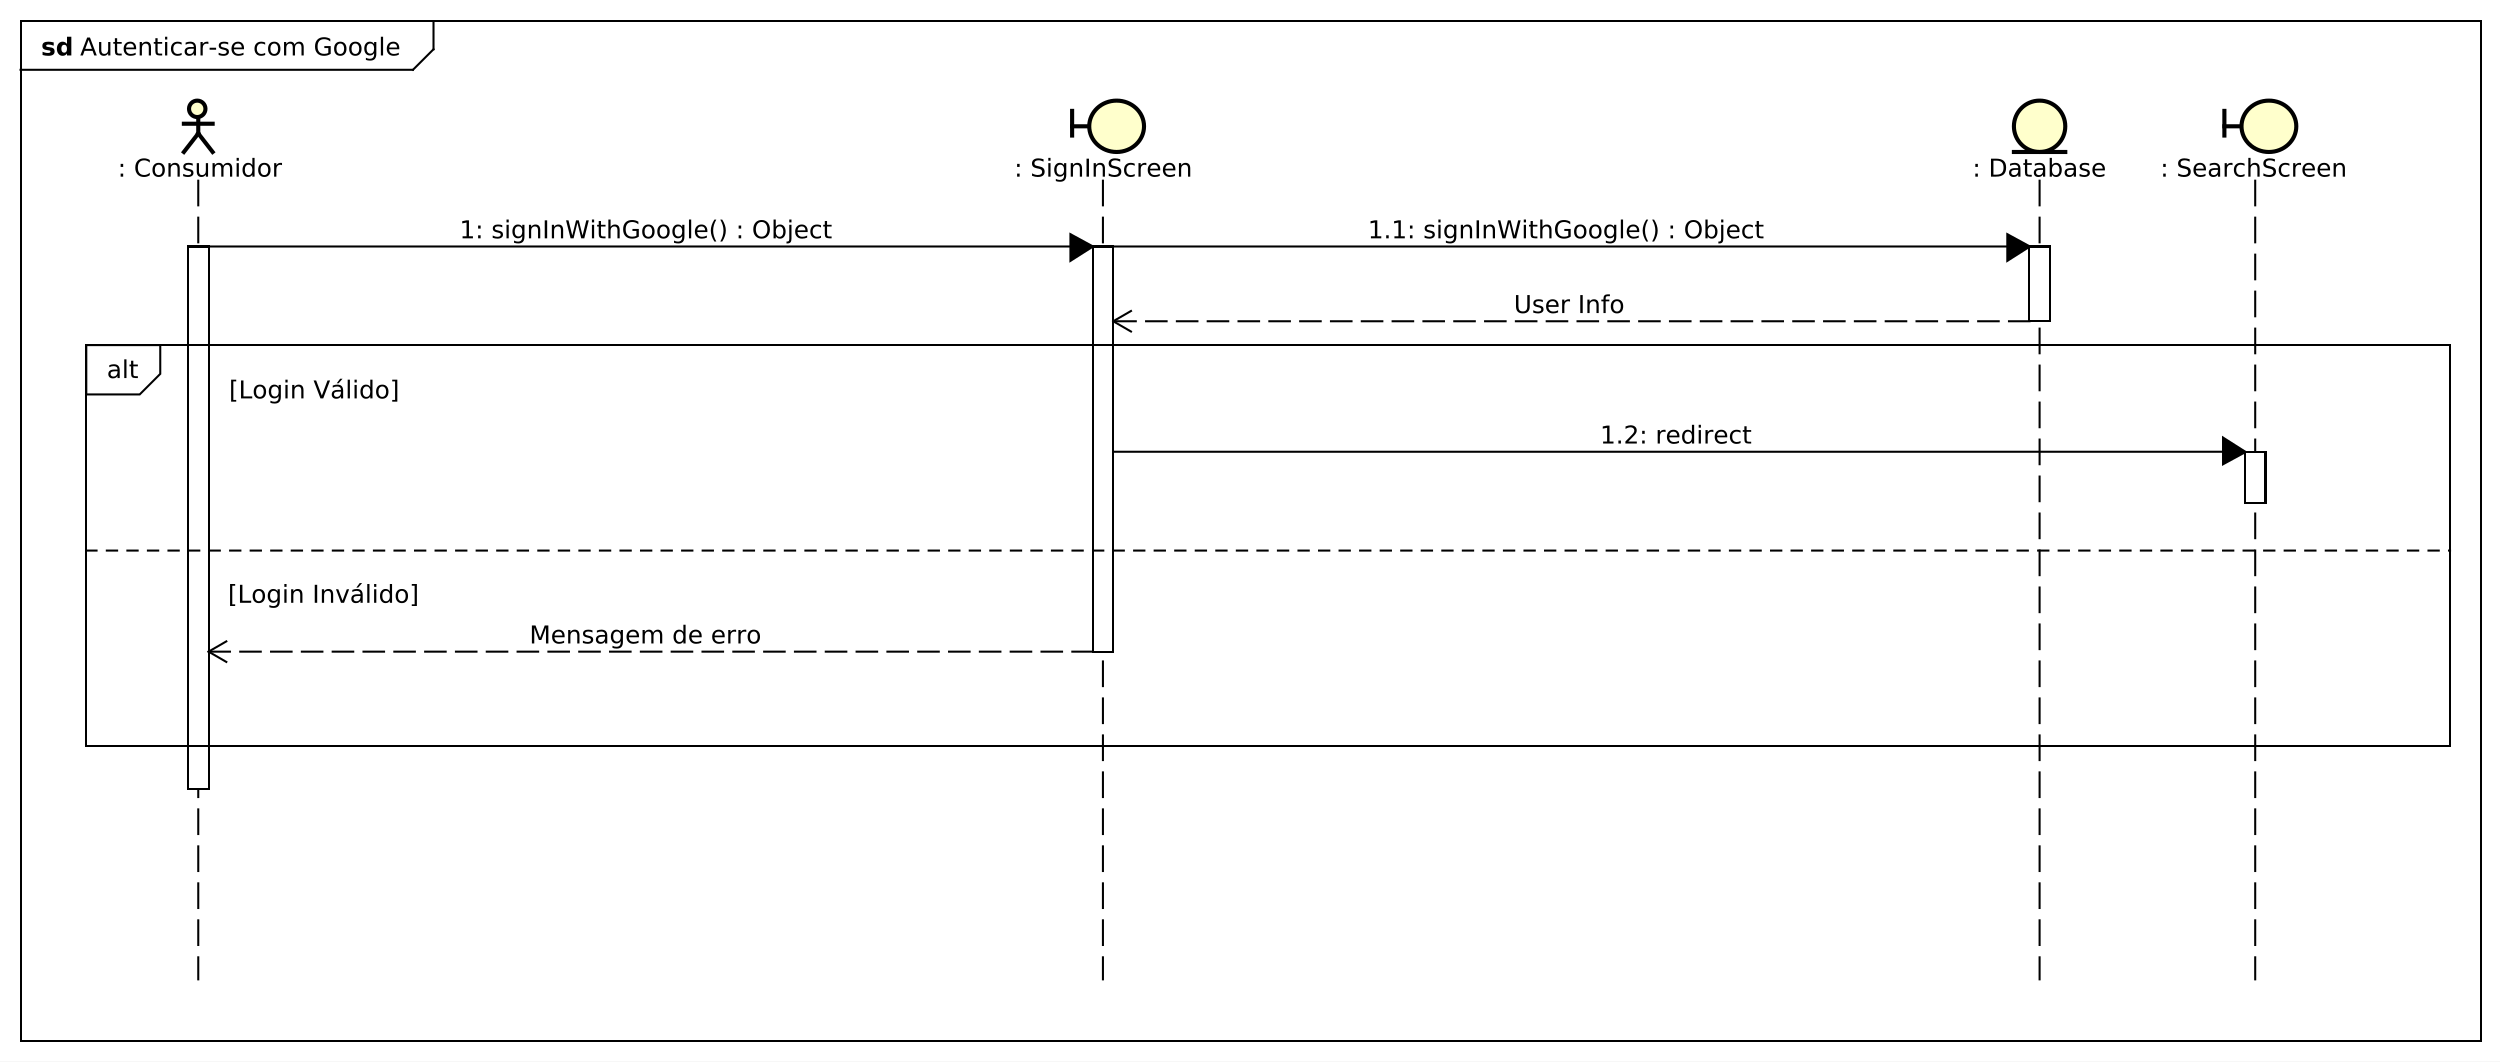 <?xml version="1.0" encoding="UTF-8"?>
<!DOCTYPE svg PUBLIC '-//W3C//DTD SVG 1.0//EN'
          'http://www.w3.org/TR/2001/REC-SVG-20010904/DTD/svg10.dtd'>
<svg xmlns:xlink="http://www.w3.org/1999/xlink" style="fill-opacity:1; color-rendering:auto; color-interpolation:auto; text-rendering:auto; stroke:black; stroke-linecap:square; stroke-miterlimit:10; shape-rendering:auto; stroke-opacity:1; fill:black; stroke-dasharray:none; font-weight:normal; stroke-width:1; font-family:&apos;Dialog&apos;; font-style:normal; stroke-linejoin:miter; font-size:12; stroke-dashoffset:0; image-rendering:auto;" width="1622" height="689" xmlns="http://www.w3.org/2000/svg"
><rect width="100%" height="100%" fill="#808080" stroke="none"/><!--Generated by the Batik Graphics2D SVG Generator--><defs id="genericDefs"
  /><g
  ><defs id="defs1"
    ><clipPath clipPathUnits="userSpaceOnUse" id="clipPath1"
      ><path d="M0 0 L1622 0 L1622 689 L0 689 L0 0 Z"
      /></clipPath
      ><clipPath clipPathUnits="userSpaceOnUse" id="clipPath2"
      ><path d="M7 -18.969 L1223.5 -18.969 L1223.5 497.781 L7 497.781 L7 -18.969 Z"
      /></clipPath
      ><clipPath clipPathUnits="userSpaceOnUse" id="clipPath3"
      ><path d="M-39 -27 L1177.5 -27 L1177.5 489.75 L-39 489.75 L-39 -27 Z"
      /></clipPath
      ><clipPath clipPathUnits="userSpaceOnUse" id="clipPath4"
      ><path d="M-20 -27 L1196.5 -27 L1196.5 489.75 L-20 489.75 L-20 -27 Z"
      /></clipPath
      ><clipPath clipPathUnits="userSpaceOnUse" id="clipPath5"
      ><path d="M-1047.659 -85.969 L168.841 -85.969 L168.841 430.781 L-1047.659 430.781 L-1047.659 -85.969 Z"
      /></clipPath
      ><clipPath clipPathUnits="userSpaceOnUse" id="clipPath6"
      ><path d="M-956.216 -85.969 L260.284 -85.969 L260.284 430.781 L-956.216 430.781 L-956.216 -85.969 Z"
      /></clipPath
      ><clipPath clipPathUnits="userSpaceOnUse" id="clipPath7"
      ><path d="M-489.824 -85.969 L726.676 -85.969 L726.676 430.781 L-489.824 430.781 L-489.824 -85.969 Z"
      /></clipPath
      ><clipPath clipPathUnits="userSpaceOnUse" id="clipPath8"
      ><path d="M-53.5 -85.969 L1163 -85.969 L1163 430.781 L-53.5 430.781 L-53.5 -85.969 Z"
      /></clipPath
      ><clipPath clipPathUnits="userSpaceOnUse" id="clipPath9"
      ><path d="M-110.946 -293.377 L1105.554 -293.377 L1105.554 223.373 L-110.946 223.373 L-110.946 -293.377 Z"
      /></clipPath
      ><clipPath clipPathUnits="userSpaceOnUse" id="clipPath10"
      ><path d="M-111.46 -193.915 L1105.041 -193.915 L1105.041 322.835 L-111.46 322.835 L-111.46 -193.915 Z"
      /></clipPath
      ><clipPath clipPathUnits="userSpaceOnUse" id="clipPath11"
      ><path d="M-52 -184 L1164.5 -184 L1164.5 332.75 L-52 332.75 L-52 -184 Z"
      /></clipPath
      ><clipPath clipPathUnits="userSpaceOnUse" id="clipPath12"
      ><path d="M-778.792 -215.887 L437.708 -215.887 L437.708 300.863 L-778.792 300.863 L-778.792 -215.887 Z"
      /></clipPath
      ><clipPath clipPathUnits="userSpaceOnUse" id="clipPath13"
      ><path d="M-736.82 -152.374 L479.68 -152.374 L479.68 364.376 L-736.82 364.376 L-736.82 -152.374 Z"
      /></clipPath
      ><clipPath clipPathUnits="userSpaceOnUse" id="clipPath14"
      ><path d="M-665.77 -115.984 L550.73 -115.984 L550.73 400.766 L-665.77 400.766 L-665.77 -115.984 Z"
      /></clipPath
      ><clipPath clipPathUnits="userSpaceOnUse" id="clipPath15"
      ><path d="M-223.662 -115.984 L992.838 -115.984 L992.838 400.766 L-223.662 400.766 L-223.662 -115.984 Z"
      /></clipPath
      ><clipPath clipPathUnits="userSpaceOnUse" id="clipPath16"
      ><path d="M-257.712 -313.185 L958.788 -313.185 L958.788 203.565 L-257.712 203.565 L-257.712 -313.185 Z"
      /></clipPath
    ></defs
    ><g style="fill:white; stroke:white;"
    ><rect x="0" y="0" width="1622" style="clip-path:url(#clipPath1); stroke:none;" height="689"
    /></g
    ><g style="text-rendering:geometricPrecision; shape-rendering:crispEdges;" transform="scale(1.333,1.333) translate(-7,18.969)"
    ><rect x="17" y="-8.969" width="1197.484" style="fill:none; clip-path:url(#clipPath2);" height="496.666"
      /><line x1="218" x2="218" y1="-7.969" style="clip-path:url(#clipPath2); fill:none; text-rendering:optimizeLegibility; shape-rendering:auto;" y2="5"
      /><line x1="218" x2="208" y1="5" style="clip-path:url(#clipPath2); fill:none; text-rendering:optimizeLegibility; shape-rendering:auto;" y2="15"
      /><line x1="208" x2="17" y1="15" style="clip-path:url(#clipPath2); fill:none; text-rendering:optimizeLegibility; shape-rendering:auto;" y2="15"
    /></g
    ><g style="font-family:sans-serif; text-rendering:optimizeLegibility;" transform="matrix(1.333,0,0,1.333,-9.333,25.292) translate(46,8.031)"
    ><path d="M4.109 -7.578 L2.5 -3.234 L5.719 -3.234 L4.109 -7.578 ZM3.438 -8.75 L4.781 -8.75 L8.109 0 L6.875 0 L6.078 -2.25 L2.141 -2.25 L1.344 0 L0.094 0 L3.438 -8.75 ZM9.225 -2.594 L9.225 -6.562 L10.303 -6.562 L10.303 -2.625 Q10.303 -1.703 10.67 -1.234 Q11.037 -0.766 11.756 -0.766 Q12.631 -0.766 13.139 -1.32 Q13.646 -1.875 13.646 -2.844 L13.646 -6.562 L14.725 -6.562 L14.725 0 L13.646 0 L13.646 -1.016 Q13.256 -0.406 12.74 -0.117 Q12.225 0.172 11.537 0.172 Q10.396 0.172 9.81 -0.531 Q9.225 -1.234 9.225 -2.594 ZM18.018 -8.422 L18.018 -6.562 L20.236 -6.562 L20.236 -5.719 L18.018 -5.719 L18.018 -2.156 Q18.018 -1.359 18.236 -1.133 Q18.455 -0.906 19.127 -0.906 L20.236 -0.906 L20.236 0 L19.127 0 Q17.877 0 17.4 -0.469 Q16.924 -0.938 16.924 -2.156 L16.924 -5.719 L16.143 -5.719 L16.143 -6.562 L16.924 -6.562 L16.924 -8.422 L18.018 -8.422 ZM27.27 -3.547 L27.27 -3.031 L22.301 -3.031 Q22.379 -1.906 22.98 -1.328 Q23.582 -0.75 24.645 -0.75 Q25.27 -0.75 25.855 -0.898 Q26.441 -1.047 27.02 -1.359 L27.02 -0.328 Q26.426 -0.094 25.816 0.039 Q25.207 0.172 24.582 0.172 Q23.02 0.172 22.098 -0.742 Q21.176 -1.656 21.176 -3.219 Q21.176 -4.828 22.051 -5.773 Q22.926 -6.719 24.395 -6.719 Q25.723 -6.719 26.496 -5.867 Q27.27 -5.016 27.27 -3.547 ZM26.191 -3.875 Q26.176 -4.75 25.691 -5.281 Q25.207 -5.812 24.41 -5.812 Q23.504 -5.812 22.965 -5.297 Q22.426 -4.781 22.348 -3.859 L26.191 -3.875 ZM34.496 -3.969 L34.496 0 L33.418 0 L33.418 -3.922 Q33.418 -4.859 33.051 -5.32 Q32.684 -5.781 31.965 -5.781 Q31.09 -5.781 30.582 -5.227 Q30.074 -4.672 30.074 -3.703 L30.074 0 L28.996 0 L28.996 -6.562 L30.074 -6.562 L30.074 -5.547 Q30.465 -6.141 30.988 -6.43 Q31.512 -6.719 32.199 -6.719 Q33.324 -6.719 33.91 -6.023 Q34.496 -5.328 34.496 -3.969 ZM37.711 -8.422 L37.711 -6.562 L39.93 -6.562 L39.93 -5.719 L37.711 -5.719 L37.711 -2.156 Q37.711 -1.359 37.93 -1.133 Q38.148 -0.906 38.82 -0.906 L39.93 -0.906 L39.93 0 L38.82 0 Q37.57 0 37.094 -0.469 Q36.617 -0.938 36.617 -2.156 L36.617 -5.719 L35.836 -5.719 L35.836 -6.562 L36.617 -6.562 L36.617 -8.422 L37.711 -8.422 ZM41.338 -6.562 L42.416 -6.562 L42.416 0 L41.338 0 L41.338 -6.562 ZM41.338 -9.125 L42.416 -9.125 L42.416 -7.75 L41.338 -7.75 L41.338 -9.125 ZM49.406 -6.312 L49.406 -5.297 Q48.938 -5.562 48.484 -5.688 Q48.031 -5.812 47.562 -5.812 Q46.5 -5.812 45.922 -5.148 Q45.344 -4.484 45.344 -3.281 Q45.344 -2.078 45.922 -1.414 Q46.5 -0.75 47.562 -0.75 Q48.031 -0.75 48.484 -0.875 Q48.938 -1 49.406 -1.25 L49.406 -0.25 Q48.953 -0.047 48.469 0.062 Q47.984 0.172 47.438 0.172 Q45.953 0.172 45.078 -0.758 Q44.203 -1.688 44.203 -3.281 Q44.203 -4.875 45.086 -5.797 Q45.969 -6.719 47.516 -6.719 Q48 -6.719 48.477 -6.617 Q48.953 -6.516 49.406 -6.312 ZM54.254 -3.297 Q52.957 -3.297 52.449 -3 Q51.941 -2.703 51.941 -1.984 Q51.941 -1.406 52.324 -1.07 Q52.707 -0.734 53.348 -0.734 Q54.254 -0.734 54.793 -1.367 Q55.332 -2 55.332 -3.062 L55.332 -3.297 L54.254 -3.297 ZM56.41 -3.75 L56.41 0 L55.332 0 L55.332 -1 Q54.957 -0.406 54.41 -0.117 Q53.863 0.172 53.066 0.172 Q52.051 0.172 51.457 -0.398 Q50.863 -0.969 50.863 -1.906 Q50.863 -3.016 51.605 -3.578 Q52.348 -4.141 53.816 -4.141 L55.332 -4.141 L55.332 -4.25 Q55.332 -5 54.84 -5.406 Q54.348 -5.812 53.473 -5.812 Q52.91 -5.812 52.371 -5.672 Q51.832 -5.531 51.348 -5.266 L51.348 -6.266 Q51.941 -6.5 52.496 -6.609 Q53.051 -6.719 53.582 -6.719 Q55.004 -6.719 55.707 -5.984 Q56.41 -5.25 56.41 -3.75 ZM62.435 -5.562 Q62.248 -5.656 62.037 -5.711 Q61.826 -5.766 61.56 -5.766 Q60.654 -5.766 60.162 -5.172 Q59.67 -4.578 59.67 -3.453 L59.67 0 L58.592 0 L58.592 -6.562 L59.67 -6.562 L59.67 -5.547 Q60.014 -6.141 60.56 -6.43 Q61.107 -6.719 61.889 -6.719 Q61.998 -6.719 62.131 -6.703 Q62.264 -6.688 62.42 -6.656 L62.435 -5.562 ZM63.025 -3.766 L66.182 -3.766 L66.182 -2.812 L63.025 -2.812 L63.025 -3.766 ZM72.074 -6.375 L72.074 -5.344 Q71.621 -5.578 71.129 -5.695 Q70.637 -5.812 70.106 -5.812 Q69.309 -5.812 68.902 -5.57 Q68.496 -5.328 68.496 -4.828 Q68.496 -4.453 68.785 -4.242 Q69.074 -4.031 69.949 -3.844 L70.309 -3.75 Q71.465 -3.516 71.949 -3.062 Q72.434 -2.609 72.434 -1.812 Q72.434 -0.891 71.707 -0.359 Q70.981 0.172 69.715 0.172 Q69.184 0.172 68.613 0.07 Q68.043 -0.031 67.418 -0.234 L67.418 -1.359 Q68.012 -1.047 68.59 -0.891 Q69.168 -0.734 69.746 -0.734 Q70.496 -0.734 70.91 -0.992 Q71.324 -1.25 71.324 -1.734 Q71.324 -2.172 71.027 -2.406 Q70.731 -2.641 69.731 -2.859 L69.356 -2.938 Q68.356 -3.156 67.91 -3.594 Q67.465 -4.031 67.465 -4.781 Q67.465 -5.719 68.121 -6.219 Q68.777 -6.719 69.981 -6.719 Q70.574 -6.719 71.106 -6.633 Q71.637 -6.547 72.074 -6.375 ZM79.764 -3.547 L79.764 -3.031 L74.795 -3.031 Q74.873 -1.906 75.475 -1.328 Q76.076 -0.75 77.139 -0.75 Q77.764 -0.75 78.35 -0.898 Q78.936 -1.047 79.514 -1.359 L79.514 -0.328 Q78.92 -0.094 78.311 0.039 Q77.701 0.172 77.076 0.172 Q75.514 0.172 74.592 -0.742 Q73.67 -1.656 73.67 -3.219 Q73.67 -4.828 74.545 -5.773 Q75.42 -6.719 76.889 -6.719 Q78.217 -6.719 78.99 -5.867 Q79.764 -5.016 79.764 -3.547 ZM78.686 -3.875 Q78.67 -4.75 78.186 -5.281 Q77.701 -5.812 76.904 -5.812 Q75.998 -5.812 75.459 -5.297 Q74.92 -4.781 74.842 -3.859 L78.686 -3.875 ZM90.07 -6.312 L90.07 -5.297 Q89.602 -5.562 89.148 -5.688 Q88.695 -5.812 88.227 -5.812 Q87.164 -5.812 86.586 -5.148 Q86.008 -4.484 86.008 -3.281 Q86.008 -2.078 86.586 -1.414 Q87.164 -0.75 88.227 -0.75 Q88.695 -0.75 89.148 -0.875 Q89.602 -1 90.07 -1.25 L90.07 -0.25 Q89.617 -0.047 89.133 0.062 Q88.648 0.172 88.102 0.172 Q86.617 0.172 85.742 -0.758 Q84.867 -1.688 84.867 -3.281 Q84.867 -4.875 85.75 -5.797 Q86.633 -6.719 88.18 -6.719 Q88.664 -6.719 89.141 -6.617 Q89.617 -6.516 90.07 -6.312 ZM94.481 -5.812 Q93.621 -5.812 93.113 -5.133 Q92.606 -4.453 92.606 -3.281 Q92.606 -2.094 93.106 -1.422 Q93.606 -0.75 94.481 -0.75 Q95.34 -0.75 95.848 -1.43 Q96.356 -2.109 96.356 -3.281 Q96.356 -4.438 95.848 -5.125 Q95.34 -5.812 94.481 -5.812 ZM94.481 -6.719 Q95.887 -6.719 96.691 -5.805 Q97.496 -4.891 97.496 -3.281 Q97.496 -1.672 96.691 -0.75 Q95.887 0.172 94.481 0.172 Q93.074 0.172 92.269 -0.75 Q91.465 -1.672 91.465 -3.281 Q91.465 -4.891 92.269 -5.805 Q93.074 -6.719 94.481 -6.719 ZM104.385 -5.297 Q104.791 -6.031 105.353 -6.375 Q105.916 -6.719 106.682 -6.719 Q107.713 -6.719 108.268 -6 Q108.822 -5.281 108.822 -3.969 L108.822 0 L107.744 0 L107.744 -3.922 Q107.744 -4.875 107.408 -5.328 Q107.072 -5.781 106.385 -5.781 Q105.541 -5.781 105.057 -5.227 Q104.572 -4.672 104.572 -3.703 L104.572 0 L103.494 0 L103.494 -3.922 Q103.494 -4.875 103.158 -5.328 Q102.822 -5.781 102.119 -5.781 Q101.291 -5.781 100.807 -5.227 Q100.322 -4.672 100.322 -3.703 L100.322 0 L99.244 0 L99.244 -6.562 L100.322 -6.562 L100.322 -5.547 Q100.697 -6.141 101.213 -6.43 Q101.728 -6.719 102.432 -6.719 Q103.15 -6.719 103.65 -6.359 Q104.15 -6 104.385 -5.297 ZM120.795 -1.25 L120.795 -3.594 L118.857 -3.594 L118.857 -4.578 L121.967 -4.578 L121.967 -0.812 Q121.279 -0.328 120.459 -0.078 Q119.639 0.172 118.701 0.172 Q116.639 0.172 115.482 -1.031 Q114.326 -2.234 114.326 -4.359 Q114.326 -6.516 115.482 -7.711 Q116.639 -8.906 118.701 -8.906 Q119.545 -8.906 120.318 -8.695 Q121.092 -8.484 121.748 -8.078 L121.748 -6.812 Q121.092 -7.375 120.35 -7.656 Q119.607 -7.938 118.795 -7.938 Q117.186 -7.938 116.381 -7.039 Q115.576 -6.141 115.576 -4.359 Q115.576 -2.594 116.381 -1.695 Q117.186 -0.797 118.795 -0.797 Q119.42 -0.797 119.912 -0.906 Q120.404 -1.016 120.795 -1.25 ZM126.625 -5.812 Q125.766 -5.812 125.258 -5.133 Q124.75 -4.453 124.75 -3.281 Q124.75 -2.094 125.25 -1.422 Q125.75 -0.75 126.625 -0.75 Q127.484 -0.75 127.992 -1.43 Q128.5 -2.109 128.5 -3.281 Q128.5 -4.438 127.992 -5.125 Q127.484 -5.812 126.625 -5.812 ZM126.625 -6.719 Q128.031 -6.719 128.836 -5.805 Q129.641 -4.891 129.641 -3.281 Q129.641 -1.672 128.836 -0.75 Q128.031 0.172 126.625 0.172 Q125.219 0.172 124.414 -0.75 Q123.609 -1.672 123.609 -3.281 Q123.609 -4.891 124.414 -5.805 Q125.219 -6.719 126.625 -6.719 ZM133.967 -5.812 Q133.107 -5.812 132.6 -5.133 Q132.092 -4.453 132.092 -3.281 Q132.092 -2.094 132.592 -1.422 Q133.092 -0.75 133.967 -0.75 Q134.826 -0.75 135.334 -1.43 Q135.842 -2.109 135.842 -3.281 Q135.842 -4.438 135.334 -5.125 Q134.826 -5.812 133.967 -5.812 ZM133.967 -6.719 Q135.373 -6.719 136.178 -5.805 Q136.982 -4.891 136.982 -3.281 Q136.982 -1.672 136.178 -0.75 Q135.373 0.172 133.967 0.172 Q132.56 0.172 131.756 -0.75 Q130.951 -1.672 130.951 -3.281 Q130.951 -4.891 131.756 -5.805 Q132.56 -6.719 133.967 -6.719 ZM143.09 -3.359 Q143.09 -4.531 142.606 -5.172 Q142.121 -5.812 141.246 -5.812 Q140.387 -5.812 139.902 -5.172 Q139.418 -4.531 139.418 -3.359 Q139.418 -2.188 139.902 -1.547 Q140.387 -0.906 141.246 -0.906 Q142.121 -0.906 142.606 -1.547 Q143.09 -2.188 143.09 -3.359 ZM144.168 -0.812 Q144.168 0.859 143.426 1.68 Q142.684 2.5 141.137 2.5 Q140.574 2.5 140.066 2.414 Q139.559 2.328 139.09 2.156 L139.09 1.109 Q139.559 1.359 140.027 1.484 Q140.496 1.609 140.965 1.609 Q142.027 1.609 142.559 1.055 Q143.09 0.5 143.09 -0.625 L143.09 -1.156 Q142.746 -0.578 142.231 -0.289 Q141.715 0 140.981 0 Q139.777 0 139.035 -0.922 Q138.293 -1.844 138.293 -3.359 Q138.293 -4.875 139.035 -5.797 Q139.777 -6.719 140.981 -6.719 Q141.715 -6.719 142.231 -6.43 Q142.746 -6.141 143.09 -5.562 L143.09 -6.562 L144.168 -6.562 L144.168 -0.812 ZM146.379 -9.125 L147.457 -9.125 L147.457 0 L146.379 0 L146.379 -9.125 ZM155.338 -3.547 L155.338 -3.031 L150.369 -3.031 Q150.447 -1.906 151.049 -1.328 Q151.65 -0.75 152.713 -0.75 Q153.338 -0.75 153.924 -0.898 Q154.51 -1.047 155.088 -1.359 L155.088 -0.328 Q154.494 -0.094 153.885 0.039 Q153.275 0.172 152.65 0.172 Q151.088 0.172 150.166 -0.742 Q149.244 -1.656 149.244 -3.219 Q149.244 -4.828 150.119 -5.773 Q150.994 -6.719 152.463 -6.719 Q153.791 -6.719 154.565 -5.867 Q155.338 -5.016 155.338 -3.547 ZM154.26 -3.875 Q154.244 -4.75 153.76 -5.281 Q153.275 -5.812 152.478 -5.812 Q151.572 -5.812 151.033 -5.297 Q150.494 -4.781 150.416 -3.859 L154.26 -3.875 Z" style="stroke:none; clip-path:url(#clipPath3);"
    /></g
    ><g style="text-rendering:optimizeLegibility; font-weight:bold; font-family:sans-serif;" transform="matrix(1.333,0,0,1.333,-9.333,25.292) translate(27,8.031)"
    ><path d="M6.141 -6.359 L6.141 -4.766 Q5.469 -5.047 4.836 -5.188 Q4.203 -5.328 3.656 -5.328 Q3.047 -5.328 2.758 -5.18 Q2.469 -5.031 2.469 -4.719 Q2.469 -4.469 2.688 -4.336 Q2.906 -4.203 3.484 -4.125 L3.844 -4.078 Q5.469 -3.875 6.023 -3.406 Q6.578 -2.938 6.578 -1.938 Q6.578 -0.891 5.805 -0.359 Q5.031 0.172 3.5 0.172 Q2.844 0.172 2.148 0.07 Q1.453 -0.031 0.719 -0.234 L0.719 -1.828 Q1.344 -1.531 2.008 -1.375 Q2.672 -1.219 3.344 -1.219 Q3.969 -1.219 4.273 -1.391 Q4.578 -1.562 4.578 -1.906 Q4.578 -2.188 4.367 -2.32 Q4.156 -2.453 3.516 -2.531 L3.141 -2.578 Q1.75 -2.75 1.188 -3.227 Q0.625 -3.703 0.625 -4.672 Q0.625 -5.719 1.336 -6.219 Q2.047 -6.719 3.531 -6.719 Q4.109 -6.719 4.75 -6.633 Q5.391 -6.547 6.141 -6.359 ZM12.611 -5.609 L12.611 -9.125 L14.721 -9.125 L14.721 0 L12.611 0 L12.611 -0.953 Q12.19 -0.375 11.666 -0.102 Q11.143 0.172 10.455 0.172 Q9.236 0.172 8.463 -0.797 Q7.689 -1.766 7.689 -3.281 Q7.689 -4.797 8.463 -5.758 Q9.236 -6.719 10.455 -6.719 Q11.127 -6.719 11.658 -6.445 Q12.19 -6.172 12.611 -5.609 ZM11.236 -1.359 Q11.908 -1.359 12.26 -1.852 Q12.611 -2.344 12.611 -3.281 Q12.611 -4.219 12.26 -4.711 Q11.908 -5.203 11.236 -5.203 Q10.565 -5.203 10.213 -4.711 Q9.861 -4.219 9.861 -3.281 Q9.861 -2.344 10.213 -1.852 Q10.565 -1.359 11.236 -1.359 Z" style="stroke:none; clip-path:url(#clipPath4);"
    /></g
    ><g transform="matrix(1.333,0,0,1.333,-9.333,25.292)" style="text-rendering:optimizeLegibility; stroke-dasharray:12,6; font-weight:bold; font-family:sans-serif; stroke-linecap:butt;"
    ><line x1="1104.659" x2="1104.659" y1="68.969" style="fill:none; clip-path:url(#clipPath2);" y2="457.698"
      /><line x1="1089.659" x2="1097.993" y1="42.5" style="stroke-linecap:square; clip-path:url(#clipPath2); fill:none; stroke-dasharray:none; stroke-width:2;" y2="42.5"
      /><line x1="1089.659" x2="1089.659" y1="35" style="stroke-linecap:square; clip-path:url(#clipPath2); fill:none; stroke-dasharray:none; stroke-width:2;" y2="50"
    /></g
    ><g transform="matrix(1.333,0,0,1.333,-9.333,25.292)" style="fill:rgb(255,255,204); text-rendering:optimizeLegibility; font-family:sans-serif; stroke:rgb(255,255,204); font-weight:bold; stroke-width:2;"
    ><ellipse style="clip-path:url(#clipPath2); stroke:none;" rx="13.333" cx="1111.326" ry="12.5" cy="42.5"
      /><ellipse style="clip-path:url(#clipPath2); fill:none; stroke:black;" rx="13.333" cx="1111.326" ry="12.5" cy="42.5"
    /></g
    ><g style="text-rendering:optimizeLegibility; stroke-width:2; font-family:sans-serif;" transform="matrix(1.333,0,0,1.333,-9.333,25.292) translate(1054.659,67)"
    ><path d="M5.221 -1.484 L6.455 -1.484 L6.455 0 L5.221 0 L5.221 -1.484 ZM5.221 -6.203 L6.455 -6.203 L6.455 -4.719 L5.221 -4.719 L5.221 -6.203 ZM18.094 -8.469 L18.094 -7.312 Q17.422 -7.625 16.82 -7.789 Q16.219 -7.953 15.672 -7.953 Q14.703 -7.953 14.18 -7.578 Q13.656 -7.203 13.656 -6.5 Q13.656 -5.922 14 -5.625 Q14.344 -5.328 15.328 -5.156 L16.031 -5 Q17.359 -4.75 17.992 -4.117 Q18.625 -3.484 18.625 -2.422 Q18.625 -1.141 17.773 -0.484 Q16.922 0.172 15.266 0.172 Q14.656 0.172 13.953 0.031 Q13.25 -0.109 12.5 -0.391 L12.5 -1.609 Q13.219 -1.203 13.914 -1 Q14.609 -0.797 15.266 -0.797 Q16.281 -0.797 16.836 -1.195 Q17.391 -1.594 17.391 -2.328 Q17.391 -2.969 16.992 -3.336 Q16.594 -3.703 15.688 -3.875 L14.969 -4.016 Q13.641 -4.281 13.055 -4.844 Q12.469 -5.406 12.469 -6.406 Q12.469 -7.578 13.281 -8.242 Q14.094 -8.906 15.531 -8.906 Q16.156 -8.906 16.789 -8.797 Q17.422 -8.688 18.094 -8.469 ZM26.039 -3.547 L26.039 -3.031 L21.07 -3.031 Q21.148 -1.906 21.75 -1.328 Q22.352 -0.75 23.414 -0.75 Q24.039 -0.75 24.625 -0.898 Q25.211 -1.047 25.789 -1.359 L25.789 -0.328 Q25.195 -0.094 24.586 0.039 Q23.977 0.172 23.352 0.172 Q21.789 0.172 20.867 -0.742 Q19.945 -1.656 19.945 -3.219 Q19.945 -4.828 20.82 -5.773 Q21.695 -6.719 23.164 -6.719 Q24.492 -6.719 25.266 -5.867 Q26.039 -5.016 26.039 -3.547 ZM24.961 -3.875 Q24.945 -4.75 24.461 -5.281 Q23.977 -5.812 23.18 -5.812 Q22.273 -5.812 21.734 -5.297 Q21.195 -4.781 21.117 -3.859 L24.961 -3.875 ZM30.781 -3.297 Q29.484 -3.297 28.977 -3 Q28.469 -2.703 28.469 -1.984 Q28.469 -1.406 28.852 -1.07 Q29.234 -0.734 29.875 -0.734 Q30.781 -0.734 31.32 -1.367 Q31.859 -2 31.859 -3.062 L31.859 -3.297 L30.781 -3.297 ZM32.938 -3.75 L32.938 0 L31.859 0 L31.859 -1 Q31.484 -0.406 30.938 -0.117 Q30.391 0.172 29.594 0.172 Q28.578 0.172 27.984 -0.398 Q27.391 -0.969 27.391 -1.906 Q27.391 -3.016 28.133 -3.578 Q28.875 -4.141 30.344 -4.141 L31.859 -4.141 L31.859 -4.25 Q31.859 -5 31.367 -5.406 Q30.875 -5.812 30 -5.812 Q29.438 -5.812 28.898 -5.672 Q28.359 -5.531 27.875 -5.266 L27.875 -6.266 Q28.469 -6.5 29.023 -6.609 Q29.578 -6.719 30.109 -6.719 Q31.531 -6.719 32.234 -5.984 Q32.938 -5.25 32.938 -3.75 ZM38.963 -5.562 Q38.775 -5.656 38.565 -5.711 Q38.353 -5.766 38.088 -5.766 Q37.182 -5.766 36.69 -5.172 Q36.197 -4.578 36.197 -3.453 L36.197 0 L35.119 0 L35.119 -6.562 L36.197 -6.562 L36.197 -5.547 Q36.541 -6.141 37.088 -6.43 Q37.635 -6.719 38.416 -6.719 Q38.525 -6.719 38.658 -6.703 Q38.791 -6.688 38.947 -6.656 L38.963 -5.562 ZM44.818 -6.312 L44.818 -5.297 Q44.35 -5.562 43.897 -5.688 Q43.443 -5.812 42.975 -5.812 Q41.912 -5.812 41.334 -5.148 Q40.756 -4.484 40.756 -3.281 Q40.756 -2.078 41.334 -1.414 Q41.912 -0.75 42.975 -0.75 Q43.443 -0.75 43.897 -0.875 Q44.35 -1 44.818 -1.25 L44.818 -0.25 Q44.365 -0.047 43.881 0.062 Q43.397 0.172 42.85 0.172 Q41.365 0.172 40.49 -0.758 Q39.615 -1.688 39.615 -3.281 Q39.615 -4.875 40.498 -5.797 Q41.381 -6.719 42.928 -6.719 Q43.412 -6.719 43.889 -6.617 Q44.365 -6.516 44.818 -6.312 ZM52.15 -3.969 L52.15 0 L51.072 0 L51.072 -3.922 Q51.072 -4.859 50.705 -5.32 Q50.338 -5.781 49.619 -5.781 Q48.744 -5.781 48.236 -5.227 Q47.728 -4.672 47.728 -3.703 L47.728 0 L46.65 0 L46.65 -9.125 L47.728 -9.125 L47.728 -5.547 Q48.119 -6.141 48.643 -6.43 Q49.166 -6.719 49.853 -6.719 Q50.978 -6.719 51.565 -6.023 Q52.15 -5.328 52.15 -3.969 ZM59.584 -8.469 L59.584 -7.312 Q58.912 -7.625 58.31 -7.789 Q57.709 -7.953 57.162 -7.953 Q56.193 -7.953 55.67 -7.578 Q55.147 -7.203 55.147 -6.5 Q55.147 -5.922 55.49 -5.625 Q55.834 -5.328 56.818 -5.156 L57.522 -5 Q58.85 -4.75 59.482 -4.117 Q60.115 -3.484 60.115 -2.422 Q60.115 -1.141 59.264 -0.484 Q58.412 0.172 56.756 0.172 Q56.147 0.172 55.443 0.031 Q54.74 -0.109 53.99 -0.391 L53.99 -1.609 Q54.709 -1.203 55.404 -1 Q56.1 -0.797 56.756 -0.797 Q57.772 -0.797 58.326 -1.195 Q58.881 -1.594 58.881 -2.328 Q58.881 -2.969 58.482 -3.336 Q58.084 -3.703 57.178 -3.875 L56.459 -4.016 Q55.131 -4.281 54.545 -4.844 Q53.959 -5.406 53.959 -6.406 Q53.959 -7.578 54.772 -8.242 Q55.584 -8.906 57.022 -8.906 Q57.647 -8.906 58.279 -8.797 Q58.912 -8.688 59.584 -8.469 ZM66.639 -6.312 L66.639 -5.297 Q66.17 -5.562 65.717 -5.688 Q65.264 -5.812 64.795 -5.812 Q63.732 -5.812 63.154 -5.148 Q62.576 -4.484 62.576 -3.281 Q62.576 -2.078 63.154 -1.414 Q63.732 -0.75 64.795 -0.75 Q65.264 -0.75 65.717 -0.875 Q66.17 -1 66.639 -1.25 L66.639 -0.25 Q66.186 -0.047 65.701 0.062 Q65.217 0.172 64.67 0.172 Q63.185 0.172 62.31 -0.758 Q61.435 -1.688 61.435 -3.281 Q61.435 -4.875 62.318 -5.797 Q63.201 -6.719 64.748 -6.719 Q65.232 -6.719 65.709 -6.617 Q66.186 -6.516 66.639 -6.312 ZM72.314 -5.562 Q72.127 -5.656 71.916 -5.711 Q71.705 -5.766 71.439 -5.766 Q70.533 -5.766 70.041 -5.172 Q69.549 -4.578 69.549 -3.453 L69.549 0 L68.471 0 L68.471 -6.562 L69.549 -6.562 L69.549 -5.547 Q69.893 -6.141 70.439 -6.43 Q70.986 -6.719 71.768 -6.719 Q71.877 -6.719 72.01 -6.703 Q72.143 -6.688 72.299 -6.656 L72.314 -5.562 ZM79.061 -3.547 L79.061 -3.031 L74.092 -3.031 Q74.17 -1.906 74.772 -1.328 Q75.373 -0.75 76.436 -0.75 Q77.061 -0.75 77.647 -0.898 Q78.232 -1.047 78.811 -1.359 L78.811 -0.328 Q78.217 -0.094 77.607 0.039 Q76.998 0.172 76.373 0.172 Q74.811 0.172 73.889 -0.742 Q72.967 -1.656 72.967 -3.219 Q72.967 -4.828 73.842 -5.773 Q74.717 -6.719 76.186 -6.719 Q77.514 -6.719 78.287 -5.867 Q79.061 -5.016 79.061 -3.547 ZM77.982 -3.875 Q77.967 -4.75 77.482 -5.281 Q76.998 -5.812 76.201 -5.812 Q75.295 -5.812 74.756 -5.297 Q74.217 -4.781 74.139 -3.859 L77.982 -3.875 ZM86.443 -3.547 L86.443 -3.031 L81.475 -3.031 Q81.553 -1.906 82.154 -1.328 Q82.756 -0.75 83.818 -0.75 Q84.443 -0.75 85.029 -0.898 Q85.615 -1.047 86.193 -1.359 L86.193 -0.328 Q85.6 -0.094 84.99 0.039 Q84.381 0.172 83.756 0.172 Q82.193 0.172 81.272 -0.742 Q80.35 -1.656 80.35 -3.219 Q80.35 -4.828 81.225 -5.773 Q82.1 -6.719 83.568 -6.719 Q84.897 -6.719 85.67 -5.867 Q86.443 -5.016 86.443 -3.547 ZM85.365 -3.875 Q85.35 -4.75 84.865 -5.281 Q84.381 -5.812 83.584 -5.812 Q82.678 -5.812 82.139 -5.297 Q81.6 -4.781 81.522 -3.859 L85.365 -3.875 ZM93.67 -3.969 L93.67 0 L92.592 0 L92.592 -3.922 Q92.592 -4.859 92.225 -5.32 Q91.857 -5.781 91.139 -5.781 Q90.264 -5.781 89.756 -5.227 Q89.248 -4.672 89.248 -3.703 L89.248 0 L88.17 0 L88.17 -6.562 L89.248 -6.562 L89.248 -5.547 Q89.639 -6.141 90.162 -6.43 Q90.686 -6.719 91.373 -6.719 Q92.498 -6.719 93.084 -6.023 Q93.67 -5.328 93.67 -3.969 Z" style="stroke:none; clip-path:url(#clipPath5);"
    /></g
    ><g style="text-rendering:optimizeLegibility; stroke-dasharray:12,6; font-family:sans-serif; stroke-linecap:butt;" transform="matrix(1.333,0,0,1.333,-9.333,25.292)"
    ><line x1="999.716" x2="999.716" y1="68.969" style="fill:none; clip-path:url(#clipPath2);" y2="457.698"
    /></g
    ><g transform="matrix(1.333,0,0,1.333,-9.333,25.292)" style="fill:rgb(255,255,204); text-rendering:optimizeLegibility; stroke-width:2; font-family:sans-serif; stroke:rgb(255,255,204);"
    ><circle r="12.5" style="clip-path:url(#clipPath2); stroke:none;" cx="999.716" cy="42.5"
      /><circle style="fill:none; clip-path:url(#clipPath2); stroke:black;" r="12.5" cx="999.716" cy="42.5"
      /><line x1="987.216" x2="1012.216" y1="55" style="clip-path:url(#clipPath2); fill:none; stroke:black;" y2="55"
    /></g
    ><g style="text-rendering:optimizeLegibility; stroke-width:2; font-family:sans-serif;" transform="matrix(1.333,0,0,1.333,-9.333,25.292) translate(963.216,67)"
    ><path d="M5.221 -1.484 L6.455 -1.484 L6.455 0 L5.221 0 L5.221 -1.484 ZM5.221 -6.203 L6.455 -6.203 L6.455 -4.719 L5.221 -4.719 L5.221 -6.203 ZM14.031 -7.781 L14.031 -0.969 L15.469 -0.969 Q17.281 -0.969 18.117 -1.789 Q18.953 -2.609 18.953 -4.391 Q18.953 -6.141 18.117 -6.961 Q17.281 -7.781 15.469 -7.781 L14.031 -7.781 ZM12.844 -8.75 L15.281 -8.75 Q17.828 -8.75 19.016 -7.695 Q20.203 -6.641 20.203 -4.391 Q20.203 -2.125 19.008 -1.062 Q17.812 0 15.281 0 L12.844 0 L12.844 -8.75 ZM25.021 -3.297 Q23.725 -3.297 23.217 -3 Q22.709 -2.703 22.709 -1.984 Q22.709 -1.406 23.092 -1.07 Q23.475 -0.734 24.115 -0.734 Q25.021 -0.734 25.561 -1.367 Q26.1 -2 26.1 -3.062 L26.1 -3.297 L25.021 -3.297 ZM27.178 -3.75 L27.178 0 L26.1 0 L26.1 -1 Q25.725 -0.406 25.178 -0.117 Q24.631 0.172 23.834 0.172 Q22.818 0.172 22.225 -0.398 Q21.631 -0.969 21.631 -1.906 Q21.631 -3.016 22.373 -3.578 Q23.115 -4.141 24.584 -4.141 L26.1 -4.141 L26.1 -4.25 Q26.1 -5 25.607 -5.406 Q25.115 -5.812 24.24 -5.812 Q23.678 -5.812 23.139 -5.672 Q22.6 -5.531 22.115 -5.266 L22.115 -6.266 Q22.709 -6.5 23.264 -6.609 Q23.818 -6.719 24.35 -6.719 Q25.771 -6.719 26.475 -5.984 Q27.178 -5.25 27.178 -3.75 ZM30.469 -8.422 L30.469 -6.562 L32.688 -6.562 L32.688 -5.719 L30.469 -5.719 L30.469 -2.156 Q30.469 -1.359 30.688 -1.133 Q30.906 -0.906 31.578 -0.906 L32.688 -0.906 L32.688 0 L31.578 0 Q30.328 0 29.852 -0.469 Q29.375 -0.938 29.375 -2.156 L29.375 -5.719 L28.594 -5.719 L28.594 -6.562 L29.375 -6.562 L29.375 -8.422 L30.469 -8.422 ZM37.08 -3.297 Q35.783 -3.297 35.275 -3 Q34.768 -2.703 34.768 -1.984 Q34.768 -1.406 35.15 -1.07 Q35.533 -0.734 36.174 -0.734 Q37.08 -0.734 37.619 -1.367 Q38.158 -2 38.158 -3.062 L38.158 -3.297 L37.08 -3.297 ZM39.236 -3.75 L39.236 0 L38.158 0 L38.158 -1 Q37.783 -0.406 37.236 -0.117 Q36.69 0.172 35.893 0.172 Q34.877 0.172 34.283 -0.398 Q33.69 -0.969 33.69 -1.906 Q33.69 -3.016 34.432 -3.578 Q35.174 -4.141 36.643 -4.141 L38.158 -4.141 L38.158 -4.25 Q38.158 -5 37.666 -5.406 Q37.174 -5.812 36.299 -5.812 Q35.736 -5.812 35.197 -5.672 Q34.658 -5.531 34.174 -5.266 L34.174 -6.266 Q34.768 -6.5 35.322 -6.609 Q35.877 -6.719 36.408 -6.719 Q37.83 -6.719 38.533 -5.984 Q39.236 -5.25 39.236 -3.75 ZM46.168 -3.281 Q46.168 -4.469 45.676 -5.141 Q45.184 -5.812 44.34 -5.812 Q43.48 -5.812 42.988 -5.141 Q42.496 -4.469 42.496 -3.281 Q42.496 -2.094 42.988 -1.414 Q43.48 -0.734 44.34 -0.734 Q45.184 -0.734 45.676 -1.414 Q46.168 -2.094 46.168 -3.281 ZM42.496 -5.562 Q42.84 -6.156 43.355 -6.438 Q43.871 -6.719 44.59 -6.719 Q45.793 -6.719 46.543 -5.773 Q47.293 -4.828 47.293 -3.281 Q47.293 -1.734 46.543 -0.781 Q45.793 0.172 44.59 0.172 Q43.871 0.172 43.355 -0.117 Q42.84 -0.406 42.496 -0.984 L42.496 0 L41.418 0 L41.418 -9.125 L42.496 -9.125 L42.496 -5.562 ZM52.051 -3.297 Q50.754 -3.297 50.246 -3 Q49.738 -2.703 49.738 -1.984 Q49.738 -1.406 50.121 -1.07 Q50.504 -0.734 51.145 -0.734 Q52.051 -0.734 52.59 -1.367 Q53.129 -2 53.129 -3.062 L53.129 -3.297 L52.051 -3.297 ZM54.207 -3.75 L54.207 0 L53.129 0 L53.129 -1 Q52.754 -0.406 52.207 -0.117 Q51.66 0.172 50.863 0.172 Q49.848 0.172 49.254 -0.398 Q48.66 -0.969 48.66 -1.906 Q48.66 -3.016 49.402 -3.578 Q50.145 -4.141 51.613 -4.141 L53.129 -4.141 L53.129 -4.25 Q53.129 -5 52.637 -5.406 Q52.145 -5.812 51.27 -5.812 Q50.707 -5.812 50.168 -5.672 Q49.629 -5.531 49.145 -5.266 L49.145 -6.266 Q49.738 -6.5 50.293 -6.609 Q50.848 -6.719 51.379 -6.719 Q52.801 -6.719 53.504 -5.984 Q54.207 -5.25 54.207 -3.75 ZM60.607 -6.375 L60.607 -5.344 Q60.154 -5.578 59.662 -5.695 Q59.17 -5.812 58.639 -5.812 Q57.842 -5.812 57.435 -5.57 Q57.029 -5.328 57.029 -4.828 Q57.029 -4.453 57.318 -4.242 Q57.607 -4.031 58.482 -3.844 L58.842 -3.75 Q59.998 -3.516 60.482 -3.062 Q60.967 -2.609 60.967 -1.812 Q60.967 -0.891 60.24 -0.359 Q59.514 0.172 58.248 0.172 Q57.717 0.172 57.147 0.07 Q56.576 -0.031 55.951 -0.234 L55.951 -1.359 Q56.545 -1.047 57.123 -0.891 Q57.701 -0.734 58.279 -0.734 Q59.029 -0.734 59.443 -0.992 Q59.857 -1.25 59.857 -1.734 Q59.857 -2.172 59.56 -2.406 Q59.264 -2.641 58.264 -2.859 L57.889 -2.938 Q56.889 -3.156 56.443 -3.594 Q55.998 -4.031 55.998 -4.781 Q55.998 -5.719 56.654 -6.219 Q57.31 -6.719 58.514 -6.719 Q59.107 -6.719 59.639 -6.633 Q60.17 -6.547 60.607 -6.375 ZM68.297 -3.547 L68.297 -3.031 L63.328 -3.031 Q63.406 -1.906 64.008 -1.328 Q64.609 -0.75 65.672 -0.75 Q66.297 -0.75 66.883 -0.898 Q67.469 -1.047 68.047 -1.359 L68.047 -0.328 Q67.453 -0.094 66.844 0.039 Q66.234 0.172 65.609 0.172 Q64.047 0.172 63.125 -0.742 Q62.203 -1.656 62.203 -3.219 Q62.203 -4.828 63.078 -5.773 Q63.953 -6.719 65.422 -6.719 Q66.75 -6.719 67.523 -5.867 Q68.297 -5.016 68.297 -3.547 ZM67.219 -3.875 Q67.203 -4.75 66.719 -5.281 Q66.234 -5.812 65.438 -5.812 Q64.531 -5.812 63.992 -5.297 Q63.453 -4.781 63.375 -3.859 L67.219 -3.875 Z" style="stroke:none; clip-path:url(#clipPath6);"
    /></g
    ><g style="text-rendering:optimizeLegibility; stroke-dasharray:12,6; font-family:sans-serif; stroke-linecap:butt;" transform="matrix(1.333,0,0,1.333,-9.333,25.292)"
    ><line x1="543.824" x2="543.824" y1="68.969" style="fill:none; clip-path:url(#clipPath2);" y2="457.698"
      /><line x1="528.824" x2="537.158" y1="42.5" style="stroke-linecap:square; clip-path:url(#clipPath2); fill:none; stroke-dasharray:none; stroke-width:2;" y2="42.5"
      /><line x1="528.824" x2="528.824" y1="35" style="stroke-linecap:square; clip-path:url(#clipPath2); fill:none; stroke-dasharray:none; stroke-width:2;" y2="50"
    /></g
    ><g transform="matrix(1.333,0,0,1.333,-9.333,25.292)" style="fill:rgb(255,255,204); text-rendering:optimizeLegibility; stroke-width:2; font-family:sans-serif; stroke:rgb(255,255,204);"
    ><ellipse style="clip-path:url(#clipPath2); stroke:none;" rx="13.333" cx="550.491" ry="12.5" cy="42.5"
      /><ellipse style="clip-path:url(#clipPath2); fill:none; stroke:black;" rx="13.333" cx="550.491" ry="12.5" cy="42.5"
    /></g
    ><g style="text-rendering:optimizeLegibility; stroke-width:2; font-family:sans-serif;" transform="matrix(1.333,0,0,1.333,-9.333,25.292) translate(496.824,67)"
    ><path d="M5.221 -1.484 L6.455 -1.484 L6.455 0 L5.221 0 L5.221 -1.484 ZM5.221 -6.203 L6.455 -6.203 L6.455 -4.719 L5.221 -4.719 L5.221 -6.203 ZM18.094 -8.469 L18.094 -7.312 Q17.422 -7.625 16.82 -7.789 Q16.219 -7.953 15.672 -7.953 Q14.703 -7.953 14.18 -7.578 Q13.656 -7.203 13.656 -6.5 Q13.656 -5.922 14 -5.625 Q14.344 -5.328 15.328 -5.156 L16.031 -5 Q17.359 -4.75 17.992 -4.117 Q18.625 -3.484 18.625 -2.422 Q18.625 -1.141 17.773 -0.484 Q16.922 0.172 15.266 0.172 Q14.656 0.172 13.953 0.031 Q13.25 -0.109 12.5 -0.391 L12.5 -1.609 Q13.219 -1.203 13.914 -1 Q14.609 -0.797 15.266 -0.797 Q16.281 -0.797 16.836 -1.195 Q17.391 -1.594 17.391 -2.328 Q17.391 -2.969 16.992 -3.336 Q16.594 -3.703 15.688 -3.875 L14.969 -4.016 Q13.641 -4.281 13.055 -4.844 Q12.469 -5.406 12.469 -6.406 Q12.469 -7.578 13.281 -8.242 Q14.094 -8.906 15.531 -8.906 Q16.156 -8.906 16.789 -8.797 Q17.422 -8.688 18.094 -8.469 ZM20.414 -6.562 L21.492 -6.562 L21.492 0 L20.414 0 L20.414 -6.562 ZM20.414 -9.125 L21.492 -9.125 L21.492 -7.75 L20.414 -7.75 L20.414 -9.125 ZM28.076 -3.359 Q28.076 -4.531 27.592 -5.172 Q27.107 -5.812 26.232 -5.812 Q25.373 -5.812 24.889 -5.172 Q24.404 -4.531 24.404 -3.359 Q24.404 -2.188 24.889 -1.547 Q25.373 -0.906 26.232 -0.906 Q27.107 -0.906 27.592 -1.547 Q28.076 -2.188 28.076 -3.359 ZM29.154 -0.812 Q29.154 0.859 28.412 1.68 Q27.67 2.5 26.123 2.5 Q25.561 2.5 25.053 2.414 Q24.545 2.328 24.076 2.156 L24.076 1.109 Q24.545 1.359 25.014 1.484 Q25.482 1.609 25.951 1.609 Q27.014 1.609 27.545 1.055 Q28.076 0.5 28.076 -0.625 L28.076 -1.156 Q27.732 -0.578 27.217 -0.289 Q26.701 0 25.967 0 Q24.764 0 24.021 -0.922 Q23.279 -1.844 23.279 -3.359 Q23.279 -4.875 24.021 -5.797 Q24.764 -6.719 25.967 -6.719 Q26.701 -6.719 27.217 -6.43 Q27.732 -6.141 28.076 -5.562 L28.076 -6.562 L29.154 -6.562 L29.154 -0.812 ZM36.834 -3.969 L36.834 0 L35.756 0 L35.756 -3.922 Q35.756 -4.859 35.389 -5.32 Q35.022 -5.781 34.303 -5.781 Q33.428 -5.781 32.92 -5.227 Q32.412 -4.672 32.412 -3.703 L32.412 0 L31.334 0 L31.334 -6.562 L32.412 -6.562 L32.412 -5.547 Q32.803 -6.141 33.326 -6.43 Q33.85 -6.719 34.537 -6.719 Q35.662 -6.719 36.248 -6.023 Q36.834 -5.328 36.834 -3.969 ZM39.018 -8.75 L40.205 -8.75 L40.205 0 L39.018 0 L39.018 -8.75 ZM47.978 -3.969 L47.978 0 L46.9 0 L46.9 -3.922 Q46.9 -4.859 46.533 -5.32 Q46.166 -5.781 45.447 -5.781 Q44.572 -5.781 44.065 -5.227 Q43.557 -4.672 43.557 -3.703 L43.557 0 L42.478 0 L42.478 -6.562 L43.557 -6.562 L43.557 -5.547 Q43.947 -6.141 44.471 -6.43 Q44.994 -6.719 45.682 -6.719 Q46.807 -6.719 47.393 -6.023 Q47.978 -5.328 47.978 -3.969 ZM55.412 -8.469 L55.412 -7.312 Q54.74 -7.625 54.139 -7.789 Q53.537 -7.953 52.99 -7.953 Q52.022 -7.953 51.498 -7.578 Q50.975 -7.203 50.975 -6.5 Q50.975 -5.922 51.318 -5.625 Q51.662 -5.328 52.647 -5.156 L53.35 -5 Q54.678 -4.75 55.31 -4.117 Q55.943 -3.484 55.943 -2.422 Q55.943 -1.141 55.092 -0.484 Q54.24 0.172 52.584 0.172 Q51.975 0.172 51.272 0.031 Q50.568 -0.109 49.818 -0.391 L49.818 -1.609 Q50.537 -1.203 51.232 -1 Q51.928 -0.797 52.584 -0.797 Q53.6 -0.797 54.154 -1.195 Q54.709 -1.594 54.709 -2.328 Q54.709 -2.969 54.31 -3.336 Q53.912 -3.703 53.006 -3.875 L52.287 -4.016 Q50.959 -4.281 50.373 -4.844 Q49.787 -5.406 49.787 -6.406 Q49.787 -7.578 50.6 -8.242 Q51.412 -8.906 52.85 -8.906 Q53.475 -8.906 54.107 -8.797 Q54.74 -8.688 55.412 -8.469 ZM62.467 -6.312 L62.467 -5.297 Q61.998 -5.562 61.545 -5.688 Q61.092 -5.812 60.623 -5.812 Q59.56 -5.812 58.982 -5.148 Q58.404 -4.484 58.404 -3.281 Q58.404 -2.078 58.982 -1.414 Q59.56 -0.75 60.623 -0.75 Q61.092 -0.75 61.545 -0.875 Q61.998 -1 62.467 -1.25 L62.467 -0.25 Q62.014 -0.047 61.529 0.062 Q61.045 0.172 60.498 0.172 Q59.014 0.172 58.139 -0.758 Q57.264 -1.688 57.264 -3.281 Q57.264 -4.875 58.147 -5.797 Q59.029 -6.719 60.576 -6.719 Q61.06 -6.719 61.537 -6.617 Q62.014 -6.516 62.467 -6.312 ZM68.143 -5.562 Q67.955 -5.656 67.744 -5.711 Q67.533 -5.766 67.268 -5.766 Q66.361 -5.766 65.869 -5.172 Q65.377 -4.578 65.377 -3.453 L65.377 0 L64.299 0 L64.299 -6.562 L65.377 -6.562 L65.377 -5.547 Q65.721 -6.141 66.268 -6.43 Q66.814 -6.719 67.596 -6.719 Q67.705 -6.719 67.838 -6.703 Q67.971 -6.688 68.127 -6.656 L68.143 -5.562 ZM74.889 -3.547 L74.889 -3.031 L69.92 -3.031 Q69.998 -1.906 70.6 -1.328 Q71.201 -0.75 72.264 -0.75 Q72.889 -0.75 73.475 -0.898 Q74.061 -1.047 74.639 -1.359 L74.639 -0.328 Q74.045 -0.094 73.436 0.039 Q72.826 0.172 72.201 0.172 Q70.639 0.172 69.717 -0.742 Q68.795 -1.656 68.795 -3.219 Q68.795 -4.828 69.67 -5.773 Q70.545 -6.719 72.014 -6.719 Q73.342 -6.719 74.115 -5.867 Q74.889 -5.016 74.889 -3.547 ZM73.811 -3.875 Q73.795 -4.75 73.311 -5.281 Q72.826 -5.812 72.029 -5.812 Q71.123 -5.812 70.584 -5.297 Q70.045 -4.781 69.967 -3.859 L73.811 -3.875 ZM82.272 -3.547 L82.272 -3.031 L77.303 -3.031 Q77.381 -1.906 77.982 -1.328 Q78.584 -0.75 79.647 -0.75 Q80.272 -0.75 80.857 -0.898 Q81.443 -1.047 82.022 -1.359 L82.022 -0.328 Q81.428 -0.094 80.818 0.039 Q80.209 0.172 79.584 0.172 Q78.022 0.172 77.1 -0.742 Q76.178 -1.656 76.178 -3.219 Q76.178 -4.828 77.053 -5.773 Q77.928 -6.719 79.397 -6.719 Q80.725 -6.719 81.498 -5.867 Q82.272 -5.016 82.272 -3.547 ZM81.193 -3.875 Q81.178 -4.75 80.693 -5.281 Q80.209 -5.812 79.412 -5.812 Q78.506 -5.812 77.967 -5.297 Q77.428 -4.781 77.35 -3.859 L81.193 -3.875 ZM89.498 -3.969 L89.498 0 L88.42 0 L88.42 -3.922 Q88.42 -4.859 88.053 -5.32 Q87.686 -5.781 86.967 -5.781 Q86.092 -5.781 85.584 -5.227 Q85.076 -4.672 85.076 -3.703 L85.076 0 L83.998 0 L83.998 -6.562 L85.076 -6.562 L85.076 -5.547 Q85.467 -6.141 85.99 -6.43 Q86.514 -6.719 87.201 -6.719 Q88.326 -6.719 88.912 -6.023 Q89.498 -5.328 89.498 -3.969 Z" style="stroke:none; clip-path:url(#clipPath7);"
    /></g
    ><g style="text-rendering:optimizeLegibility; stroke-dasharray:12,6; font-family:sans-serif; stroke-linecap:butt;" transform="matrix(1.333,0,0,1.333,-9.333,25.292)"
    ><line x1="103.5" x2="103.5" y1="68.969" style="fill:none; clip-path:url(#clipPath2);" y2="457.698"
    /></g
    ><g transform="matrix(1.333,0,0,1.333,-9.333,25.292)" style="fill:rgb(255,255,204); text-rendering:optimizeLegibility; stroke-width:2; font-family:sans-serif; stroke:rgb(255,255,204);"
    ><circle r="4" style="clip-path:url(#clipPath2); stroke:none;" cx="103" cy="34"
      /><circle style="fill:none; clip-path:url(#clipPath2); stroke:black;" r="4" cx="103" cy="34"
      /><line x1="103.5" x2="103.5" y1="38" style="clip-path:url(#clipPath2); fill:none; stroke:black;" y2="46"
      /><line x1="96.5" x2="110.5" y1="41.25" style="clip-path:url(#clipPath2); fill:none; stroke:black;" y2="41.25"
      /><line x1="103.5" x2="96.5" y1="46" style="clip-path:url(#clipPath2); fill:none; stroke:black;" y2="55"
      /><line x1="103.5" x2="110.5" y1="46" style="clip-path:url(#clipPath2); fill:none; stroke:black;" y2="55"
    /></g
    ><g style="text-rendering:optimizeLegibility; stroke-width:2; font-family:sans-serif;" transform="matrix(1.333,0,0,1.333,-9.333,25.292) translate(60.5,67)"
    ><path d="M5.221 -1.484 L6.455 -1.484 L6.455 0 L5.221 0 L5.221 -1.484 ZM5.221 -6.203 L6.455 -6.203 L6.455 -4.719 L5.221 -4.719 L5.221 -6.203 ZM19.406 -8.078 L19.406 -6.828 Q18.797 -7.391 18.125 -7.664 Q17.453 -7.938 16.688 -7.938 Q15.188 -7.938 14.391 -7.016 Q13.594 -6.094 13.594 -4.359 Q13.594 -2.641 14.391 -1.719 Q15.188 -0.797 16.688 -0.797 Q17.453 -0.797 18.125 -1.078 Q18.797 -1.359 19.406 -1.906 L19.406 -0.672 Q18.781 -0.25 18.086 -0.039 Q17.391 0.172 16.625 0.172 Q14.625 0.172 13.484 -1.047 Q12.344 -2.266 12.344 -4.359 Q12.344 -6.469 13.484 -7.688 Q14.625 -8.906 16.625 -8.906 Q17.406 -8.906 18.102 -8.695 Q18.797 -8.484 19.406 -8.078 ZM23.723 -5.812 Q22.863 -5.812 22.355 -5.133 Q21.848 -4.453 21.848 -3.281 Q21.848 -2.094 22.348 -1.422 Q22.848 -0.75 23.723 -0.75 Q24.582 -0.75 25.09 -1.43 Q25.598 -2.109 25.598 -3.281 Q25.598 -4.438 25.09 -5.125 Q24.582 -5.812 23.723 -5.812 ZM23.723 -6.719 Q25.129 -6.719 25.934 -5.805 Q26.738 -4.891 26.738 -3.281 Q26.738 -1.672 25.934 -0.75 Q25.129 0.172 23.723 0.172 Q22.316 0.172 21.512 -0.75 Q20.707 -1.672 20.707 -3.281 Q20.707 -4.891 21.512 -5.805 Q22.316 -6.719 23.723 -6.719 ZM33.986 -3.969 L33.986 0 L32.908 0 L32.908 -3.922 Q32.908 -4.859 32.541 -5.32 Q32.174 -5.781 31.455 -5.781 Q30.58 -5.781 30.072 -5.227 Q29.564 -4.672 29.564 -3.703 L29.564 0 L28.486 0 L28.486 -6.562 L29.564 -6.562 L29.564 -5.547 Q29.955 -6.141 30.479 -6.43 Q31.002 -6.719 31.689 -6.719 Q32.815 -6.719 33.4 -6.023 Q33.986 -5.328 33.986 -3.969 ZM40.31 -6.375 L40.31 -5.344 Q39.857 -5.578 39.365 -5.695 Q38.873 -5.812 38.342 -5.812 Q37.545 -5.812 37.139 -5.57 Q36.732 -5.328 36.732 -4.828 Q36.732 -4.453 37.022 -4.242 Q37.31 -4.031 38.185 -3.844 L38.545 -3.75 Q39.701 -3.516 40.185 -3.062 Q40.67 -2.609 40.67 -1.812 Q40.67 -0.891 39.943 -0.359 Q39.217 0.172 37.951 0.172 Q37.42 0.172 36.85 0.07 Q36.279 -0.031 35.654 -0.234 L35.654 -1.359 Q36.248 -1.047 36.826 -0.891 Q37.404 -0.734 37.982 -0.734 Q38.732 -0.734 39.147 -0.992 Q39.56 -1.25 39.56 -1.734 Q39.56 -2.172 39.264 -2.406 Q38.967 -2.641 37.967 -2.859 L37.592 -2.938 Q36.592 -3.156 36.147 -3.594 Q35.701 -4.031 35.701 -4.781 Q35.701 -5.719 36.357 -6.219 Q37.014 -6.719 38.217 -6.719 Q38.81 -6.719 39.342 -6.633 Q39.873 -6.547 40.31 -6.375 ZM42.266 -2.594 L42.266 -6.562 L43.344 -6.562 L43.344 -2.625 Q43.344 -1.703 43.711 -1.234 Q44.078 -0.766 44.797 -0.766 Q45.672 -0.766 46.18 -1.32 Q46.688 -1.875 46.688 -2.844 L46.688 -6.562 L47.766 -6.562 L47.766 0 L46.688 0 L46.688 -1.016 Q46.297 -0.406 45.781 -0.117 Q45.266 0.172 44.578 0.172 Q43.438 0.172 42.852 -0.531 Q42.266 -1.234 42.266 -2.594 ZM55.09 -5.297 Q55.496 -6.031 56.059 -6.375 Q56.621 -6.719 57.387 -6.719 Q58.418 -6.719 58.973 -6 Q59.527 -5.281 59.527 -3.969 L59.527 0 L58.449 0 L58.449 -3.922 Q58.449 -4.875 58.113 -5.328 Q57.777 -5.781 57.09 -5.781 Q56.246 -5.781 55.762 -5.227 Q55.277 -4.672 55.277 -3.703 L55.277 0 L54.199 0 L54.199 -3.922 Q54.199 -4.875 53.863 -5.328 Q53.527 -5.781 52.824 -5.781 Q51.996 -5.781 51.512 -5.227 Q51.027 -4.672 51.027 -3.703 L51.027 0 L49.949 0 L49.949 -6.562 L51.027 -6.562 L51.027 -5.547 Q51.402 -6.141 51.918 -6.43 Q52.434 -6.719 53.137 -6.719 Q53.855 -6.719 54.355 -6.359 Q54.855 -6 55.09 -5.297 ZM61.67 -6.562 L62.748 -6.562 L62.748 0 L61.67 0 L61.67 -6.562 ZM61.67 -9.125 L62.748 -9.125 L62.748 -7.75 L61.67 -7.75 L61.67 -9.125 ZM69.332 -5.562 L69.332 -9.125 L70.41 -9.125 L70.41 0 L69.332 0 L69.332 -0.984 Q68.988 -0.406 68.473 -0.117 Q67.957 0.172 67.223 0.172 Q66.035 0.172 65.285 -0.781 Q64.535 -1.734 64.535 -3.281 Q64.535 -4.828 65.285 -5.773 Q66.035 -6.719 67.223 -6.719 Q67.957 -6.719 68.473 -6.438 Q68.988 -6.156 69.332 -5.562 ZM65.66 -3.281 Q65.66 -2.094 66.144 -1.414 Q66.629 -0.734 67.488 -0.734 Q68.348 -0.734 68.84 -1.414 Q69.332 -2.094 69.332 -3.281 Q69.332 -4.469 68.84 -5.141 Q68.348 -5.812 67.488 -5.812 Q66.629 -5.812 66.144 -5.141 Q65.66 -4.469 65.66 -3.281 ZM75.168 -5.812 Q74.309 -5.812 73.801 -5.133 Q73.293 -4.453 73.293 -3.281 Q73.293 -2.094 73.793 -1.422 Q74.293 -0.75 75.168 -0.75 Q76.027 -0.75 76.535 -1.43 Q77.043 -2.109 77.043 -3.281 Q77.043 -4.438 76.535 -5.125 Q76.027 -5.812 75.168 -5.812 ZM75.168 -6.719 Q76.574 -6.719 77.379 -5.805 Q78.184 -4.891 78.184 -3.281 Q78.184 -1.672 77.379 -0.75 Q76.574 0.172 75.168 0.172 Q73.762 0.172 72.957 -0.75 Q72.152 -1.672 72.152 -3.281 Q72.152 -4.891 72.957 -5.805 Q73.762 -6.719 75.168 -6.719 ZM83.775 -5.562 Q83.588 -5.656 83.377 -5.711 Q83.166 -5.766 82.9 -5.766 Q81.994 -5.766 81.502 -5.172 Q81.01 -4.578 81.01 -3.453 L81.01 0 L79.932 0 L79.932 -6.562 L81.01 -6.562 L81.01 -5.547 Q81.353 -6.141 81.9 -6.43 Q82.447 -6.719 83.228 -6.719 Q83.338 -6.719 83.471 -6.703 Q83.603 -6.688 83.76 -6.656 L83.775 -5.562 Z" style="stroke:none; clip-path:url(#clipPath8);"
    /></g
    ><g transform="matrix(1.333,0,0,1.333,-9.333,25.292)" style="fill:white; text-rendering:geometricPrecision; shape-rendering:crispEdges; font-family:sans-serif; stroke:white;"
    ><rect x="538.824" y="101" width="10" style="clip-path:url(#clipPath2); stroke:none;" height="197.2"
      /><rect x="538.824" y="101" width="10" style="clip-path:url(#clipPath2); fill:none; stroke:black;" height="197.2"
      /><rect x="98.5" y="101" width="10" style="clip-path:url(#clipPath2); stroke:none;" height="264.227"
      /><rect x="98.5" y="101" width="10" style="clip-path:url(#clipPath2); fill:none; stroke:black;" height="264.227"
      /><rect x="994.716" y="101" width="10" style="clip-path:url(#clipPath2); stroke:none;" height="36.389"
      /><rect x="994.716" y="101" width="10" style="clip-path:url(#clipPath2); fill:none; stroke:black;" height="36.389"
    /></g
    ><g style="font-family:sans-serif; text-rendering:optimizeLegibility;" transform="matrix(1.333,0,0,1.333,-9.333,25.292) translate(117.946,274.408)"
    ><path d="M1.031 -9.125 L3.516 -9.125 L3.516 -8.281 L2.109 -8.281 L2.109 0.75 L3.516 0.75 L3.516 1.578 L1.031 1.578 L1.031 -9.125 ZM5.854 -8.75 L7.041 -8.75 L7.041 -1 L11.307 -1 L11.307 0 L5.854 0 L5.854 -8.75 ZM15.039 -5.812 Q14.18 -5.812 13.672 -5.133 Q13.164 -4.453 13.164 -3.281 Q13.164 -2.094 13.664 -1.422 Q14.164 -0.75 15.039 -0.75 Q15.898 -0.75 16.406 -1.43 Q16.914 -2.109 16.914 -3.281 Q16.914 -4.438 16.406 -5.125 Q15.898 -5.812 15.039 -5.812 ZM15.039 -6.719 Q16.445 -6.719 17.25 -5.805 Q18.055 -4.891 18.055 -3.281 Q18.055 -1.672 17.25 -0.75 Q16.445 0.172 15.039 0.172 Q13.633 0.172 12.828 -0.75 Q12.023 -1.672 12.023 -3.281 Q12.023 -4.891 12.828 -5.805 Q13.633 -6.719 15.039 -6.719 ZM24.162 -3.359 Q24.162 -4.531 23.678 -5.172 Q23.193 -5.812 22.318 -5.812 Q21.459 -5.812 20.975 -5.172 Q20.49 -4.531 20.49 -3.359 Q20.49 -2.188 20.975 -1.547 Q21.459 -0.906 22.318 -0.906 Q23.193 -0.906 23.678 -1.547 Q24.162 -2.188 24.162 -3.359 ZM25.24 -0.812 Q25.24 0.859 24.498 1.68 Q23.756 2.5 22.209 2.5 Q21.646 2.5 21.139 2.414 Q20.631 2.328 20.162 2.156 L20.162 1.109 Q20.631 1.359 21.1 1.484 Q21.568 1.609 22.037 1.609 Q23.1 1.609 23.631 1.055 Q24.162 0.5 24.162 -0.625 L24.162 -1.156 Q23.818 -0.578 23.303 -0.289 Q22.787 0 22.053 0 Q20.85 0 20.107 -0.922 Q19.365 -1.844 19.365 -3.359 Q19.365 -4.875 20.107 -5.797 Q20.85 -6.719 22.053 -6.719 Q22.787 -6.719 23.303 -6.43 Q23.818 -6.141 24.162 -5.562 L24.162 -6.562 L25.24 -6.562 L25.24 -0.812 ZM27.451 -6.562 L28.529 -6.562 L28.529 0 L27.451 0 L27.451 -6.562 ZM27.451 -9.125 L28.529 -9.125 L28.529 -7.75 L27.451 -7.75 L27.451 -9.125 ZM36.254 -3.969 L36.254 0 L35.176 0 L35.176 -3.922 Q35.176 -4.859 34.809 -5.32 Q34.441 -5.781 33.723 -5.781 Q32.848 -5.781 32.34 -5.227 Q31.832 -4.672 31.832 -3.703 L31.832 0 L30.754 0 L30.754 -6.562 L31.832 -6.562 L31.832 -5.547 Q32.223 -6.141 32.746 -6.43 Q33.27 -6.719 33.957 -6.719 Q35.082 -6.719 35.668 -6.023 Q36.254 -5.328 36.254 -3.969 ZM42.252 -8.75 L43.44 -8.75 L43.44 0 L42.252 0 L42.252 -8.75 ZM51.213 -3.969 L51.213 0 L50.135 0 L50.135 -3.922 Q50.135 -4.859 49.768 -5.32 Q49.4 -5.781 48.682 -5.781 Q47.807 -5.781 47.299 -5.227 Q46.791 -4.672 46.791 -3.703 L46.791 0 L45.713 0 L45.713 -6.562 L46.791 -6.562 L46.791 -5.547 Q47.182 -6.141 47.705 -6.43 Q48.228 -6.719 48.916 -6.719 Q50.041 -6.719 50.627 -6.023 Q51.213 -5.328 51.213 -3.969 ZM52.584 -6.562 L53.725 -6.562 L55.772 -1.062 L57.834 -6.562 L58.975 -6.562 L56.506 0 L55.037 0 L52.584 -6.562 ZM63.435 -3.297 Q62.139 -3.297 61.631 -3 Q61.123 -2.703 61.123 -1.984 Q61.123 -1.406 61.506 -1.07 Q61.889 -0.734 62.529 -0.734 Q63.435 -0.734 63.975 -1.367 Q64.514 -2 64.514 -3.062 L64.514 -3.297 L63.435 -3.297 ZM65.592 -3.75 L65.592 0 L64.514 0 L64.514 -1 Q64.139 -0.406 63.592 -0.117 Q63.045 0.172 62.248 0.172 Q61.232 0.172 60.639 -0.398 Q60.045 -0.969 60.045 -1.906 Q60.045 -3.016 60.787 -3.578 Q61.529 -4.141 62.998 -4.141 L64.514 -4.141 L64.514 -4.25 Q64.514 -5 64.022 -5.406 Q63.529 -5.812 62.654 -5.812 Q62.092 -5.812 61.553 -5.672 Q61.014 -5.531 60.529 -5.266 L60.529 -6.266 Q61.123 -6.5 61.678 -6.609 Q62.232 -6.719 62.764 -6.719 Q64.186 -6.719 64.889 -5.984 Q65.592 -5.25 65.592 -3.75 ZM64.139 -9.594 L65.311 -9.594 L63.404 -7.391 L62.498 -7.391 L64.139 -9.594 ZM67.805 -9.125 L68.883 -9.125 L68.883 0 L67.805 0 L67.805 -9.125 ZM71.139 -6.562 L72.217 -6.562 L72.217 0 L71.139 0 L71.139 -6.562 ZM71.139 -9.125 L72.217 -9.125 L72.217 -7.75 L71.139 -7.75 L71.139 -9.125 ZM78.801 -5.562 L78.801 -9.125 L79.879 -9.125 L79.879 0 L78.801 0 L78.801 -0.984 Q78.457 -0.406 77.941 -0.117 Q77.426 0.172 76.691 0.172 Q75.504 0.172 74.754 -0.781 Q74.004 -1.734 74.004 -3.281 Q74.004 -4.828 74.754 -5.773 Q75.504 -6.719 76.691 -6.719 Q77.426 -6.719 77.941 -6.438 Q78.457 -6.156 78.801 -5.562 ZM75.129 -3.281 Q75.129 -2.094 75.613 -1.414 Q76.098 -0.734 76.957 -0.734 Q77.816 -0.734 78.309 -1.414 Q78.801 -2.094 78.801 -3.281 Q78.801 -4.469 78.309 -5.141 Q77.816 -5.812 76.957 -5.812 Q76.098 -5.812 75.613 -5.141 Q75.129 -4.469 75.129 -3.281 ZM84.637 -5.812 Q83.777 -5.812 83.269 -5.133 Q82.762 -4.453 82.762 -3.281 Q82.762 -2.094 83.262 -1.422 Q83.762 -0.75 84.637 -0.75 Q85.496 -0.75 86.004 -1.43 Q86.512 -2.109 86.512 -3.281 Q86.512 -4.438 86.004 -5.125 Q85.496 -5.812 84.637 -5.812 ZM84.637 -6.719 Q86.043 -6.719 86.848 -5.805 Q87.652 -4.891 87.652 -3.281 Q87.652 -1.672 86.848 -0.75 Q86.043 0.172 84.637 0.172 Q83.231 0.172 82.426 -0.75 Q81.621 -1.672 81.621 -3.281 Q81.621 -4.891 82.426 -5.805 Q83.231 -6.719 84.637 -6.719 ZM91.963 -9.125 L91.963 1.578 L89.478 1.578 L89.478 0.75 L90.869 0.75 L90.869 -8.281 L89.478 -8.281 L89.478 -9.125 L91.963 -9.125 Z" style="stroke:none; clip-path:url(#clipPath9);"
    /></g
    ><g style="font-family:sans-serif; text-rendering:optimizeLegibility;" transform="matrix(1.333,0,0,1.333,-9.333,25.292) translate(118.46,174.946)"
    ><path d="M1.031 -9.125 L3.516 -9.125 L3.516 -8.281 L2.109 -8.281 L2.109 0.75 L3.516 0.75 L3.516 1.578 L1.031 1.578 L1.031 -9.125 ZM5.854 -8.75 L7.041 -8.75 L7.041 -1 L11.307 -1 L11.307 0 L5.854 0 L5.854 -8.75 ZM15.039 -5.812 Q14.18 -5.812 13.672 -5.133 Q13.164 -4.453 13.164 -3.281 Q13.164 -2.094 13.664 -1.422 Q14.164 -0.75 15.039 -0.75 Q15.898 -0.75 16.406 -1.43 Q16.914 -2.109 16.914 -3.281 Q16.914 -4.438 16.406 -5.125 Q15.898 -5.812 15.039 -5.812 ZM15.039 -6.719 Q16.445 -6.719 17.25 -5.805 Q18.055 -4.891 18.055 -3.281 Q18.055 -1.672 17.25 -0.75 Q16.445 0.172 15.039 0.172 Q13.633 0.172 12.828 -0.75 Q12.023 -1.672 12.023 -3.281 Q12.023 -4.891 12.828 -5.805 Q13.633 -6.719 15.039 -6.719 ZM24.162 -3.359 Q24.162 -4.531 23.678 -5.172 Q23.193 -5.812 22.318 -5.812 Q21.459 -5.812 20.975 -5.172 Q20.49 -4.531 20.49 -3.359 Q20.49 -2.188 20.975 -1.547 Q21.459 -0.906 22.318 -0.906 Q23.193 -0.906 23.678 -1.547 Q24.162 -2.188 24.162 -3.359 ZM25.24 -0.812 Q25.24 0.859 24.498 1.68 Q23.756 2.5 22.209 2.5 Q21.646 2.5 21.139 2.414 Q20.631 2.328 20.162 2.156 L20.162 1.109 Q20.631 1.359 21.1 1.484 Q21.568 1.609 22.037 1.609 Q23.1 1.609 23.631 1.055 Q24.162 0.5 24.162 -0.625 L24.162 -1.156 Q23.818 -0.578 23.303 -0.289 Q22.787 0 22.053 0 Q20.85 0 20.107 -0.922 Q19.365 -1.844 19.365 -3.359 Q19.365 -4.875 20.107 -5.797 Q20.85 -6.719 22.053 -6.719 Q22.787 -6.719 23.303 -6.43 Q23.818 -6.141 24.162 -5.562 L24.162 -6.562 L25.24 -6.562 L25.24 -0.812 ZM27.451 -6.562 L28.529 -6.562 L28.529 0 L27.451 0 L27.451 -6.562 ZM27.451 -9.125 L28.529 -9.125 L28.529 -7.75 L27.451 -7.75 L27.451 -9.125 ZM36.254 -3.969 L36.254 0 L35.176 0 L35.176 -3.922 Q35.176 -4.859 34.809 -5.32 Q34.441 -5.781 33.723 -5.781 Q32.848 -5.781 32.34 -5.227 Q31.832 -4.672 31.832 -3.703 L31.832 0 L30.754 0 L30.754 -6.562 L31.832 -6.562 L31.832 -5.547 Q32.223 -6.141 32.746 -6.43 Q33.27 -6.719 33.957 -6.719 Q35.082 -6.719 35.668 -6.023 Q36.254 -5.328 36.254 -3.969 ZM44.518 0 L41.174 -8.75 L42.408 -8.75 L45.19 -1.391 L47.955 -8.75 L49.19 -8.75 L45.861 0 L44.518 0 ZM53.398 -3.297 Q52.102 -3.297 51.594 -3 Q51.086 -2.703 51.086 -1.984 Q51.086 -1.406 51.469 -1.07 Q51.852 -0.734 52.492 -0.734 Q53.398 -0.734 53.938 -1.367 Q54.477 -2 54.477 -3.062 L54.477 -3.297 L53.398 -3.297 ZM55.555 -3.75 L55.555 0 L54.477 0 L54.477 -1 Q54.102 -0.406 53.555 -0.117 Q53.008 0.172 52.211 0.172 Q51.195 0.172 50.602 -0.398 Q50.008 -0.969 50.008 -1.906 Q50.008 -3.016 50.75 -3.578 Q51.492 -4.141 52.961 -4.141 L54.477 -4.141 L54.477 -4.25 Q54.477 -5 53.984 -5.406 Q53.492 -5.812 52.617 -5.812 Q52.055 -5.812 51.516 -5.672 Q50.977 -5.531 50.492 -5.266 L50.492 -6.266 Q51.086 -6.5 51.641 -6.609 Q52.195 -6.719 52.727 -6.719 Q54.148 -6.719 54.852 -5.984 Q55.555 -5.25 55.555 -3.75 ZM54.102 -9.594 L55.273 -9.594 L53.367 -7.391 L52.461 -7.391 L54.102 -9.594 ZM57.768 -9.125 L58.846 -9.125 L58.846 0 L57.768 0 L57.768 -9.125 ZM61.102 -6.562 L62.18 -6.562 L62.18 0 L61.102 0 L61.102 -6.562 ZM61.102 -9.125 L62.18 -9.125 L62.18 -7.75 L61.102 -7.75 L61.102 -9.125 ZM68.764 -5.562 L68.764 -9.125 L69.842 -9.125 L69.842 0 L68.764 0 L68.764 -0.984 Q68.42 -0.406 67.904 -0.117 Q67.389 0.172 66.654 0.172 Q65.467 0.172 64.717 -0.781 Q63.967 -1.734 63.967 -3.281 Q63.967 -4.828 64.717 -5.773 Q65.467 -6.719 66.654 -6.719 Q67.389 -6.719 67.904 -6.438 Q68.42 -6.156 68.764 -5.562 ZM65.092 -3.281 Q65.092 -2.094 65.576 -1.414 Q66.061 -0.734 66.92 -0.734 Q67.779 -0.734 68.272 -1.414 Q68.764 -2.094 68.764 -3.281 Q68.764 -4.469 68.272 -5.141 Q67.779 -5.812 66.92 -5.812 Q66.061 -5.812 65.576 -5.141 Q65.092 -4.469 65.092 -3.281 ZM74.6 -5.812 Q73.74 -5.812 73.232 -5.133 Q72.725 -4.453 72.725 -3.281 Q72.725 -2.094 73.225 -1.422 Q73.725 -0.75 74.6 -0.75 Q75.459 -0.75 75.967 -1.43 Q76.475 -2.109 76.475 -3.281 Q76.475 -4.438 75.967 -5.125 Q75.459 -5.812 74.6 -5.812 ZM74.6 -6.719 Q76.006 -6.719 76.811 -5.805 Q77.615 -4.891 77.615 -3.281 Q77.615 -1.672 76.811 -0.75 Q76.006 0.172 74.6 0.172 Q73.193 0.172 72.389 -0.75 Q71.584 -1.672 71.584 -3.281 Q71.584 -4.891 72.389 -5.805 Q73.193 -6.719 74.6 -6.719 ZM81.926 -9.125 L81.926 1.578 L79.441 1.578 L79.441 0.75 L80.832 0.75 L80.832 -8.281 L79.441 -8.281 L79.441 -9.125 L81.926 -9.125 Z" style="stroke:none; clip-path:url(#clipPath10);"
    /></g
    ><g style="font-family:sans-serif; text-rendering:optimizeLegibility;" transform="matrix(1.333,0,0,1.333,-9.333,25.292)"
    ><polygon style="fill:none; clip-path:url(#clipPath2);" points=" 85 149 85 163 75 173 49 173 49 149"
      /><rect x="49" y="149.031" width="1150.484" style="clip-path:url(#clipPath2); fill:none; text-rendering:geometricPrecision; shape-rendering:crispEdges;" height="195.115"
      /><line x1="49" x2="1199.484" y1="249.003" style="stroke-linecap:butt; clip-path:url(#clipPath2); fill:none; stroke-dasharray:5,5;" y2="249.003"
    /></g
    ><g style="text-rendering:optimizeLegibility; stroke-dasharray:5,5; font-family:sans-serif; stroke-linecap:butt;" transform="matrix(1.333,0,0,1.333,-9.333,25.292) translate(59,165.031)"
    ><path d="M4.109 -3.297 Q2.812 -3.297 2.305 -3 Q1.797 -2.703 1.797 -1.984 Q1.797 -1.406 2.18 -1.07 Q2.562 -0.734 3.203 -0.734 Q4.109 -0.734 4.648 -1.367 Q5.188 -2 5.188 -3.062 L5.188 -3.297 L4.109 -3.297 ZM6.266 -3.75 L6.266 0 L5.188 0 L5.188 -1 Q4.812 -0.406 4.266 -0.117 Q3.719 0.172 2.922 0.172 Q1.906 0.172 1.312 -0.398 Q0.719 -0.969 0.719 -1.906 Q0.719 -3.016 1.461 -3.578 Q2.203 -4.141 3.672 -4.141 L5.188 -4.141 L5.188 -4.25 Q5.188 -5 4.695 -5.406 Q4.203 -5.812 3.328 -5.812 Q2.766 -5.812 2.227 -5.672 Q1.688 -5.531 1.203 -5.266 L1.203 -6.266 Q1.797 -6.5 2.352 -6.609 Q2.906 -6.719 3.438 -6.719 Q4.859 -6.719 5.562 -5.984 Q6.266 -5.25 6.266 -3.75 ZM8.479 -9.125 L9.557 -9.125 L9.557 0 L8.479 0 L8.479 -9.125 ZM12.891 -8.422 L12.891 -6.562 L15.109 -6.562 L15.109 -5.719 L12.891 -5.719 L12.891 -2.156 Q12.891 -1.359 13.109 -1.133 Q13.328 -0.906 14 -0.906 L15.109 -0.906 L15.109 0 L14 0 Q12.75 0 12.273 -0.469 Q11.797 -0.938 11.797 -2.156 L11.797 -5.719 L11.016 -5.719 L11.016 -6.562 L11.797 -6.562 L11.797 -8.422 L12.891 -8.422 Z" style="stroke:none; clip-path:url(#clipPath11);"
    /></g
    ><g transform="matrix(1.333,0,0,1.333,-9.333,25.292)" style="fill:white; text-rendering:geometricPrecision; shape-rendering:crispEdges; font-family:sans-serif; stroke:white;"
    ><rect x="1099.659" y="200.903" width="10" style="clip-path:url(#clipPath2); stroke:none;" height="25"
      /><rect x="1099.659" y="200.903" width="10" style="clip-path:url(#clipPath2); fill:none; stroke:black;" height="25"
    /></g
    ><g style="font-family:sans-serif; text-rendering:optimizeLegibility;" transform="matrix(1.333,0,0,1.333,-9.333,25.292) translate(785.792,196.918)"
    ><path d="M1.484 -1 L3.422 -1 L3.422 -7.672 L1.312 -7.25 L1.312 -8.328 L3.406 -8.75 L4.594 -8.75 L4.594 -1 L6.531 -1 L6.531 0 L1.484 0 L1.484 -1 ZM8.916 -1.484 L10.15 -1.484 L10.15 0 L8.916 0 L8.916 -1.484 ZM13.746 -1 L17.887 -1 L17.887 0 L12.324 0 L12.324 -1 Q12.996 -1.688 14.16 -2.867 Q15.324 -4.047 15.621 -4.391 Q16.199 -5.016 16.426 -5.461 Q16.652 -5.906 16.652 -6.328 Q16.652 -7.031 16.16 -7.469 Q15.668 -7.906 14.887 -7.906 Q14.324 -7.906 13.707 -7.719 Q13.09 -7.531 12.387 -7.125 L12.387 -8.328 Q13.105 -8.609 13.723 -8.758 Q14.34 -8.906 14.855 -8.906 Q16.215 -8.906 17.027 -8.227 Q17.84 -7.547 17.84 -6.406 Q17.84 -5.875 17.637 -5.391 Q17.434 -4.906 16.902 -4.25 Q16.746 -4.078 15.965 -3.266 Q15.184 -2.453 13.746 -1 ZM20.49 -1.484 L21.725 -1.484 L21.725 0 L20.49 0 L20.49 -1.484 ZM20.49 -6.203 L21.725 -6.203 L21.725 -4.719 L20.49 -4.719 L20.49 -6.203 ZM31.879 -5.562 Q31.691 -5.656 31.48 -5.711 Q31.27 -5.766 31.004 -5.766 Q30.098 -5.766 29.605 -5.172 Q29.113 -4.578 29.113 -3.453 L29.113 0 L28.035 0 L28.035 -6.562 L29.113 -6.562 L29.113 -5.547 Q29.457 -6.141 30.004 -6.43 Q30.551 -6.719 31.332 -6.719 Q31.441 -6.719 31.574 -6.703 Q31.707 -6.688 31.863 -6.656 L31.879 -5.562 ZM38.625 -3.547 L38.625 -3.031 L33.656 -3.031 Q33.734 -1.906 34.336 -1.328 Q34.938 -0.75 36 -0.75 Q36.625 -0.75 37.211 -0.898 Q37.797 -1.047 38.375 -1.359 L38.375 -0.328 Q37.781 -0.094 37.172 0.039 Q36.562 0.172 35.938 0.172 Q34.375 0.172 33.453 -0.742 Q32.531 -1.656 32.531 -3.219 Q32.531 -4.828 33.406 -5.773 Q34.281 -6.719 35.75 -6.719 Q37.078 -6.719 37.852 -5.867 Q38.625 -5.016 38.625 -3.547 ZM37.547 -3.875 Q37.531 -4.75 37.047 -5.281 Q36.562 -5.812 35.766 -5.812 Q34.859 -5.812 34.32 -5.297 Q33.781 -4.781 33.703 -3.859 L37.547 -3.875 ZM44.711 -5.562 L44.711 -9.125 L45.789 -9.125 L45.789 0 L44.711 0 L44.711 -0.984 Q44.367 -0.406 43.852 -0.117 Q43.336 0.172 42.602 0.172 Q41.414 0.172 40.664 -0.781 Q39.914 -1.734 39.914 -3.281 Q39.914 -4.828 40.664 -5.773 Q41.414 -6.719 42.602 -6.719 Q43.336 -6.719 43.852 -6.438 Q44.367 -6.156 44.711 -5.562 ZM41.039 -3.281 Q41.039 -2.094 41.523 -1.414 Q42.008 -0.734 42.867 -0.734 Q43.727 -0.734 44.219 -1.414 Q44.711 -2.094 44.711 -3.281 Q44.711 -4.469 44.219 -5.141 Q43.727 -5.812 42.867 -5.812 Q42.008 -5.812 41.523 -5.141 Q41.039 -4.469 41.039 -3.281 ZM48 -6.562 L49.078 -6.562 L49.078 0 L48 0 L48 -6.562 ZM48 -9.125 L49.078 -9.125 L49.078 -7.75 L48 -7.75 L48 -9.125 ZM55.147 -5.562 Q54.959 -5.656 54.748 -5.711 Q54.537 -5.766 54.272 -5.766 Q53.365 -5.766 52.873 -5.172 Q52.381 -4.578 52.381 -3.453 L52.381 0 L51.303 0 L51.303 -6.562 L52.381 -6.562 L52.381 -5.547 Q52.725 -6.141 53.272 -6.43 Q53.818 -6.719 54.6 -6.719 Q54.709 -6.719 54.842 -6.703 Q54.975 -6.688 55.131 -6.656 L55.147 -5.562 ZM61.893 -3.547 L61.893 -3.031 L56.924 -3.031 Q57.002 -1.906 57.603 -1.328 Q58.205 -0.75 59.268 -0.75 Q59.893 -0.75 60.478 -0.898 Q61.065 -1.047 61.643 -1.359 L61.643 -0.328 Q61.049 -0.094 60.44 0.039 Q59.83 0.172 59.205 0.172 Q57.643 0.172 56.721 -0.742 Q55.799 -1.656 55.799 -3.219 Q55.799 -4.828 56.674 -5.773 Q57.549 -6.719 59.018 -6.719 Q60.346 -6.719 61.119 -5.867 Q61.893 -5.016 61.893 -3.547 ZM60.815 -3.875 Q60.799 -4.75 60.315 -5.281 Q59.83 -5.812 59.033 -5.812 Q58.127 -5.812 57.588 -5.297 Q57.049 -4.781 56.971 -3.859 L60.815 -3.875 ZM68.385 -6.312 L68.385 -5.297 Q67.916 -5.562 67.463 -5.688 Q67.01 -5.812 66.541 -5.812 Q65.478 -5.812 64.9 -5.148 Q64.322 -4.484 64.322 -3.281 Q64.322 -2.078 64.9 -1.414 Q65.478 -0.75 66.541 -0.75 Q67.01 -0.75 67.463 -0.875 Q67.916 -1 68.385 -1.25 L68.385 -0.25 Q67.932 -0.047 67.447 0.062 Q66.963 0.172 66.416 0.172 Q64.932 0.172 64.057 -0.758 Q63.182 -1.688 63.182 -3.281 Q63.182 -4.875 64.064 -5.797 Q64.947 -6.719 66.494 -6.719 Q66.978 -6.719 67.455 -6.617 Q67.932 -6.516 68.385 -6.312 ZM71.326 -8.422 L71.326 -6.562 L73.545 -6.562 L73.545 -5.719 L71.326 -5.719 L71.326 -2.156 Q71.326 -1.359 71.545 -1.133 Q71.764 -0.906 72.436 -0.906 L73.545 -0.906 L73.545 0 L72.436 0 Q71.186 0 70.709 -0.469 Q70.232 -0.938 70.232 -2.156 L70.232 -5.719 L69.451 -5.719 L69.451 -6.562 L70.232 -6.562 L70.232 -8.422 L71.326 -8.422 Z" style="stroke:none; clip-path:url(#clipPath12);"
    /></g
    ><g style="font-family:sans-serif; text-rendering:optimizeLegibility;" transform="matrix(1.333,0,0,1.333,-9.333,25.292)"
    ><line x1="548.824" x2="1088.501" y1="200.903" style="fill:none; clip-path:url(#clipPath2);" y2="200.903"
      /><polygon style="clip-path:url(#clipPath2); stroke:none;" points=" 1100 201 1089 194 1089 207"
      /><polygon style="fill:none; clip-path:url(#clipPath2);" points=" 1100 201 1089 194 1089 207"
    /></g
    ><g style="font-family:sans-serif; text-rendering:optimizeLegibility;" transform="matrix(1.333,0,0,1.333,-9.333,25.292) translate(743.82,133.405)"
    ><path d="M1.047 -8.75 L2.234 -8.75 L2.234 -3.438 Q2.234 -2.031 2.742 -1.414 Q3.25 -0.797 4.391 -0.797 Q5.531 -0.797 6.039 -1.414 Q6.547 -2.031 6.547 -3.438 L6.547 -8.75 L7.734 -8.75 L7.734 -3.281 Q7.734 -1.578 6.891 -0.703 Q6.047 0.172 4.391 0.172 Q2.734 0.172 1.891 -0.703 Q1.047 -1.578 1.047 -3.281 L1.047 -8.75 ZM14.096 -6.375 L14.096 -5.344 Q13.643 -5.578 13.15 -5.695 Q12.658 -5.812 12.127 -5.812 Q11.33 -5.812 10.924 -5.57 Q10.518 -5.328 10.518 -4.828 Q10.518 -4.453 10.807 -4.242 Q11.096 -4.031 11.971 -3.844 L12.33 -3.75 Q13.486 -3.516 13.971 -3.062 Q14.455 -2.609 14.455 -1.812 Q14.455 -0.891 13.729 -0.359 Q13.002 0.172 11.736 0.172 Q11.205 0.172 10.635 0.07 Q10.065 -0.031 9.44 -0.234 L9.44 -1.359 Q10.033 -1.047 10.611 -0.891 Q11.19 -0.734 11.768 -0.734 Q12.518 -0.734 12.932 -0.992 Q13.346 -1.25 13.346 -1.734 Q13.346 -2.172 13.049 -2.406 Q12.752 -2.641 11.752 -2.859 L11.377 -2.938 Q10.377 -3.156 9.932 -3.594 Q9.486 -4.031 9.486 -4.781 Q9.486 -5.719 10.143 -6.219 Q10.799 -6.719 12.002 -6.719 Q12.596 -6.719 13.127 -6.633 Q13.658 -6.547 14.096 -6.375 ZM21.785 -3.547 L21.785 -3.031 L16.816 -3.031 Q16.895 -1.906 17.496 -1.328 Q18.098 -0.75 19.16 -0.75 Q19.785 -0.75 20.371 -0.898 Q20.957 -1.047 21.535 -1.359 L21.535 -0.328 Q20.941 -0.094 20.332 0.039 Q19.723 0.172 19.098 0.172 Q17.535 0.172 16.613 -0.742 Q15.691 -1.656 15.691 -3.219 Q15.691 -4.828 16.566 -5.773 Q17.441 -6.719 18.91 -6.719 Q20.238 -6.719 21.012 -5.867 Q21.785 -5.016 21.785 -3.547 ZM20.707 -3.875 Q20.691 -4.75 20.207 -5.281 Q19.723 -5.812 18.926 -5.812 Q18.02 -5.812 17.48 -5.297 Q16.941 -4.781 16.863 -3.859 L20.707 -3.875 ZM27.355 -5.562 Q27.168 -5.656 26.957 -5.711 Q26.746 -5.766 26.48 -5.766 Q25.574 -5.766 25.082 -5.172 Q24.59 -4.578 24.59 -3.453 L24.59 0 L23.512 0 L23.512 -6.562 L24.59 -6.562 L24.59 -5.547 Q24.934 -6.141 25.48 -6.43 Q26.027 -6.719 26.809 -6.719 Q26.918 -6.719 27.051 -6.703 Q27.184 -6.688 27.34 -6.656 L27.355 -5.562 ZM32.338 -8.75 L33.525 -8.75 L33.525 0 L32.338 0 L32.338 -8.75 ZM41.299 -3.969 L41.299 0 L40.221 0 L40.221 -3.922 Q40.221 -4.859 39.853 -5.32 Q39.486 -5.781 38.768 -5.781 Q37.893 -5.781 37.385 -5.227 Q36.877 -4.672 36.877 -3.703 L36.877 0 L35.799 0 L35.799 -6.562 L36.877 -6.562 L36.877 -5.547 Q37.268 -6.141 37.791 -6.43 Q38.315 -6.719 39.002 -6.719 Q40.127 -6.719 40.713 -6.023 Q41.299 -5.328 41.299 -3.969 ZM46.764 -9.125 L46.764 -8.219 L45.732 -8.219 Q45.154 -8.219 44.928 -7.984 Q44.701 -7.75 44.701 -7.141 L44.701 -6.562 L46.482 -6.562 L46.482 -5.719 L44.701 -5.719 L44.701 0 L43.623 0 L43.623 -5.719 L42.592 -5.719 L42.592 -6.562 L43.623 -6.562 L43.623 -7.016 Q43.623 -8.109 44.131 -8.617 Q44.639 -9.125 45.748 -9.125 L46.764 -9.125 ZM50.207 -5.812 Q49.348 -5.812 48.84 -5.133 Q48.332 -4.453 48.332 -3.281 Q48.332 -2.094 48.832 -1.422 Q49.332 -0.75 50.207 -0.75 Q51.066 -0.75 51.574 -1.43 Q52.082 -2.109 52.082 -3.281 Q52.082 -4.438 51.574 -5.125 Q51.066 -5.812 50.207 -5.812 ZM50.207 -6.719 Q51.613 -6.719 52.418 -5.805 Q53.223 -4.891 53.223 -3.281 Q53.223 -1.672 52.418 -0.75 Q51.613 0.172 50.207 0.172 Q48.801 0.172 47.996 -0.75 Q47.191 -1.672 47.191 -3.281 Q47.191 -4.891 47.996 -5.805 Q48.801 -6.719 50.207 -6.719 Z" style="stroke:none; clip-path:url(#clipPath13);"
    /></g
    ><g style="text-rendering:optimizeLegibility; stroke-dasharray:10,5; font-family:sans-serif; stroke-linecap:butt;" transform="matrix(1.333,0,0,1.333,-9.333,25.292)"
    ><line x1="994.816" x2="548.824" y1="137.389" style="fill:none; clip-path:url(#clipPath2);" y2="137.389"
      /><line x1="548.824" x2="559.217" y1="137.389" style="stroke-linecap:square; clip-path:url(#clipPath2); fill:none; stroke-dasharray:none;" y2="131.389"
      /><line x1="548.824" x2="559.217" y1="137.389" style="stroke-linecap:square; clip-path:url(#clipPath2); fill:none; stroke-dasharray:none;" y2="143.389"
    /></g
    ><g style="font-family:sans-serif; text-rendering:optimizeLegibility;" transform="matrix(1.333,0,0,1.333,-9.333,25.292) translate(672.77,97.016)"
    ><path d="M1.484 -1 L3.422 -1 L3.422 -7.672 L1.312 -7.25 L1.312 -8.328 L3.406 -8.75 L4.594 -8.75 L4.594 -1 L6.531 -1 L6.531 0 L1.484 0 L1.484 -1 ZM8.916 -1.484 L10.15 -1.484 L10.15 0 L8.916 0 L8.916 -1.484 ZM12.934 -1 L14.871 -1 L14.871 -7.672 L12.762 -7.25 L12.762 -8.328 L14.855 -8.75 L16.043 -8.75 L16.043 -1 L17.98 -1 L17.98 0 L12.934 0 L12.934 -1 ZM20.49 -1.484 L21.725 -1.484 L21.725 0 L20.49 0 L20.49 -1.484 ZM20.49 -6.203 L21.725 -6.203 L21.725 -4.719 L20.49 -4.719 L20.49 -6.203 ZM32.254 -6.375 L32.254 -5.344 Q31.801 -5.578 31.309 -5.695 Q30.816 -5.812 30.285 -5.812 Q29.488 -5.812 29.082 -5.57 Q28.676 -5.328 28.676 -4.828 Q28.676 -4.453 28.965 -4.242 Q29.254 -4.031 30.129 -3.844 L30.488 -3.75 Q31.645 -3.516 32.129 -3.062 Q32.613 -2.609 32.613 -1.812 Q32.613 -0.891 31.887 -0.359 Q31.16 0.172 29.895 0.172 Q29.363 0.172 28.793 0.07 Q28.223 -0.031 27.598 -0.234 L27.598 -1.359 Q28.191 -1.047 28.77 -0.891 Q29.348 -0.734 29.926 -0.734 Q30.676 -0.734 31.09 -0.992 Q31.504 -1.25 31.504 -1.734 Q31.504 -2.172 31.207 -2.406 Q30.91 -2.641 29.91 -2.859 L29.535 -2.938 Q28.535 -3.156 28.09 -3.594 Q27.645 -4.031 27.645 -4.781 Q27.645 -5.719 28.301 -6.219 Q28.957 -6.719 30.16 -6.719 Q30.754 -6.719 31.285 -6.633 Q31.816 -6.547 32.254 -6.375 ZM34.318 -6.562 L35.397 -6.562 L35.397 0 L34.318 0 L34.318 -6.562 ZM34.318 -9.125 L35.397 -9.125 L35.397 -7.75 L34.318 -7.75 L34.318 -9.125 ZM41.98 -3.359 Q41.98 -4.531 41.496 -5.172 Q41.012 -5.812 40.137 -5.812 Q39.277 -5.812 38.793 -5.172 Q38.309 -4.531 38.309 -3.359 Q38.309 -2.188 38.793 -1.547 Q39.277 -0.906 40.137 -0.906 Q41.012 -0.906 41.496 -1.547 Q41.98 -2.188 41.98 -3.359 ZM43.059 -0.812 Q43.059 0.859 42.316 1.68 Q41.574 2.5 40.027 2.5 Q39.465 2.5 38.957 2.414 Q38.449 2.328 37.98 2.156 L37.98 1.109 Q38.449 1.359 38.918 1.484 Q39.387 1.609 39.855 1.609 Q40.918 1.609 41.449 1.055 Q41.98 0.5 41.98 -0.625 L41.98 -1.156 Q41.637 -0.578 41.121 -0.289 Q40.605 0 39.871 0 Q38.668 0 37.926 -0.922 Q37.184 -1.844 37.184 -3.359 Q37.184 -4.875 37.926 -5.797 Q38.668 -6.719 39.871 -6.719 Q40.605 -6.719 41.121 -6.43 Q41.637 -6.141 41.98 -5.562 L41.98 -6.562 L43.059 -6.562 L43.059 -0.812 ZM50.738 -3.969 L50.738 0 L49.66 0 L49.66 -3.922 Q49.66 -4.859 49.293 -5.32 Q48.926 -5.781 48.207 -5.781 Q47.332 -5.781 46.824 -5.227 Q46.316 -4.672 46.316 -3.703 L46.316 0 L45.238 0 L45.238 -6.562 L46.316 -6.562 L46.316 -5.547 Q46.707 -6.141 47.23 -6.43 Q47.754 -6.719 48.441 -6.719 Q49.566 -6.719 50.152 -6.023 Q50.738 -5.328 50.738 -3.969 ZM52.922 -8.75 L54.109 -8.75 L54.109 0 L52.922 0 L52.922 -8.75 ZM61.883 -3.969 L61.883 0 L60.805 0 L60.805 -3.922 Q60.805 -4.859 60.438 -5.32 Q60.07 -5.781 59.352 -5.781 Q58.477 -5.781 57.969 -5.227 Q57.461 -4.672 57.461 -3.703 L57.461 0 L56.383 0 L56.383 -6.562 L57.461 -6.562 L57.461 -5.547 Q57.852 -6.141 58.375 -6.43 Q58.898 -6.719 59.586 -6.719 Q60.711 -6.719 61.297 -6.023 Q61.883 -5.328 61.883 -3.969 ZM63.301 -8.75 L64.488 -8.75 L66.332 -1.359 L68.16 -8.75 L69.488 -8.75 L71.332 -1.359 L73.16 -8.75 L74.363 -8.75 L72.176 0 L70.676 0 L68.832 -7.594 L66.973 0 L65.488 0 L63.301 -8.75 ZM75.885 -6.562 L76.963 -6.562 L76.963 0 L75.885 0 L75.885 -6.562 ZM75.885 -9.125 L76.963 -9.125 L76.963 -7.75 L75.885 -7.75 L75.885 -9.125 ZM80.297 -8.422 L80.297 -6.562 L82.516 -6.562 L82.516 -5.719 L80.297 -5.719 L80.297 -2.156 Q80.297 -1.359 80.516 -1.133 Q80.734 -0.906 81.406 -0.906 L82.516 -0.906 L82.516 0 L81.406 0 Q80.156 0 79.68 -0.469 Q79.203 -0.938 79.203 -2.156 L79.203 -5.719 L78.422 -5.719 L78.422 -6.562 L79.203 -6.562 L79.203 -8.422 L80.297 -8.422 ZM89.393 -3.969 L89.393 0 L88.314 0 L88.314 -3.922 Q88.314 -4.859 87.947 -5.32 Q87.58 -5.781 86.861 -5.781 Q85.986 -5.781 85.478 -5.227 Q84.971 -4.672 84.971 -3.703 L84.971 0 L83.893 0 L83.893 -9.125 L84.971 -9.125 L84.971 -5.547 Q85.361 -6.141 85.885 -6.43 Q86.408 -6.719 87.096 -6.719 Q88.221 -6.719 88.807 -6.023 Q89.393 -5.328 89.393 -3.969 ZM97.545 -1.25 L97.545 -3.594 L95.607 -3.594 L95.607 -4.578 L98.717 -4.578 L98.717 -0.812 Q98.029 -0.328 97.209 -0.078 Q96.389 0.172 95.451 0.172 Q93.389 0.172 92.232 -1.031 Q91.076 -2.234 91.076 -4.359 Q91.076 -6.516 92.232 -7.711 Q93.389 -8.906 95.451 -8.906 Q96.295 -8.906 97.068 -8.695 Q97.842 -8.484 98.498 -8.078 L98.498 -6.812 Q97.842 -7.375 97.1 -7.656 Q96.357 -7.938 95.545 -7.938 Q93.936 -7.938 93.131 -7.039 Q92.326 -6.141 92.326 -4.359 Q92.326 -2.594 93.131 -1.695 Q93.936 -0.797 95.545 -0.797 Q96.17 -0.797 96.662 -0.906 Q97.154 -1.016 97.545 -1.25 ZM103.375 -5.812 Q102.516 -5.812 102.008 -5.133 Q101.5 -4.453 101.5 -3.281 Q101.5 -2.094 102 -1.422 Q102.5 -0.75 103.375 -0.75 Q104.234 -0.75 104.742 -1.43 Q105.25 -2.109 105.25 -3.281 Q105.25 -4.438 104.742 -5.125 Q104.234 -5.812 103.375 -5.812 ZM103.375 -6.719 Q104.781 -6.719 105.586 -5.805 Q106.391 -4.891 106.391 -3.281 Q106.391 -1.672 105.586 -0.75 Q104.781 0.172 103.375 0.172 Q101.969 0.172 101.164 -0.75 Q100.359 -1.672 100.359 -3.281 Q100.359 -4.891 101.164 -5.805 Q101.969 -6.719 103.375 -6.719 ZM110.717 -5.812 Q109.857 -5.812 109.35 -5.133 Q108.842 -4.453 108.842 -3.281 Q108.842 -2.094 109.342 -1.422 Q109.842 -0.75 110.717 -0.75 Q111.576 -0.75 112.084 -1.43 Q112.592 -2.109 112.592 -3.281 Q112.592 -4.438 112.084 -5.125 Q111.576 -5.812 110.717 -5.812 ZM110.717 -6.719 Q112.123 -6.719 112.928 -5.805 Q113.732 -4.891 113.732 -3.281 Q113.732 -1.672 112.928 -0.75 Q112.123 0.172 110.717 0.172 Q109.311 0.172 108.506 -0.75 Q107.701 -1.672 107.701 -3.281 Q107.701 -4.891 108.506 -5.805 Q109.311 -6.719 110.717 -6.719 ZM119.84 -3.359 Q119.84 -4.531 119.356 -5.172 Q118.871 -5.812 117.996 -5.812 Q117.137 -5.812 116.652 -5.172 Q116.168 -4.531 116.168 -3.359 Q116.168 -2.188 116.652 -1.547 Q117.137 -0.906 117.996 -0.906 Q118.871 -0.906 119.356 -1.547 Q119.84 -2.188 119.84 -3.359 ZM120.918 -0.812 Q120.918 0.859 120.176 1.68 Q119.434 2.5 117.887 2.5 Q117.324 2.5 116.816 2.414 Q116.309 2.328 115.84 2.156 L115.84 1.109 Q116.309 1.359 116.777 1.484 Q117.246 1.609 117.715 1.609 Q118.777 1.609 119.309 1.055 Q119.84 0.5 119.84 -0.625 L119.84 -1.156 Q119.496 -0.578 118.981 -0.289 Q118.465 0 117.731 0 Q116.527 0 115.785 -0.922 Q115.043 -1.844 115.043 -3.359 Q115.043 -4.875 115.785 -5.797 Q116.527 -6.719 117.731 -6.719 Q118.465 -6.719 118.981 -6.43 Q119.496 -6.141 119.84 -5.562 L119.84 -6.562 L120.918 -6.562 L120.918 -0.812 ZM123.129 -9.125 L124.207 -9.125 L124.207 0 L123.129 0 L123.129 -9.125 ZM132.088 -3.547 L132.088 -3.031 L127.119 -3.031 Q127.197 -1.906 127.799 -1.328 Q128.4 -0.75 129.463 -0.75 Q130.088 -0.75 130.674 -0.898 Q131.26 -1.047 131.838 -1.359 L131.838 -0.328 Q131.244 -0.094 130.635 0.039 Q130.025 0.172 129.4 0.172 Q127.838 0.172 126.916 -0.742 Q125.994 -1.656 125.994 -3.219 Q125.994 -4.828 126.869 -5.773 Q127.744 -6.719 129.213 -6.719 Q130.541 -6.719 131.315 -5.867 Q132.088 -5.016 132.088 -3.547 ZM131.01 -3.875 Q130.994 -4.75 130.51 -5.281 Q130.025 -5.812 129.228 -5.812 Q128.322 -5.812 127.783 -5.297 Q127.244 -4.781 127.166 -3.859 L131.01 -3.875 ZM136.44 -9.109 Q135.658 -7.766 135.275 -6.445 Q134.893 -5.125 134.893 -3.766 Q134.893 -2.422 135.275 -1.094 Q135.658 0.234 136.44 1.578 L135.502 1.578 Q134.627 0.203 134.19 -1.125 Q133.752 -2.453 133.752 -3.766 Q133.752 -5.078 134.19 -6.398 Q134.627 -7.719 135.502 -9.109 L136.44 -9.109 ZM138.371 -9.109 L139.309 -9.109 Q140.184 -7.719 140.621 -6.398 Q141.059 -5.078 141.059 -3.766 Q141.059 -2.453 140.621 -1.125 Q140.184 0.203 139.309 1.578 L138.371 1.578 Q139.137 0.234 139.527 -1.094 Q139.918 -2.422 139.918 -3.766 Q139.918 -5.125 139.527 -6.445 Q139.137 -7.766 138.371 -9.109 ZM147.305 -1.484 L148.539 -1.484 L148.539 0 L147.305 0 L147.305 -1.484 ZM147.305 -6.203 L148.539 -6.203 L148.539 -4.719 L147.305 -4.719 L147.305 -6.203 ZM158.49 -7.953 Q157.193 -7.953 156.435 -6.992 Q155.678 -6.031 155.678 -4.359 Q155.678 -2.719 156.435 -1.758 Q157.193 -0.797 158.49 -0.797 Q159.772 -0.797 160.529 -1.758 Q161.287 -2.719 161.287 -4.359 Q161.287 -6.031 160.529 -6.992 Q159.772 -7.953 158.49 -7.953 ZM158.49 -8.906 Q160.318 -8.906 161.42 -7.672 Q162.522 -6.438 162.522 -4.359 Q162.522 -2.297 161.42 -1.062 Q160.318 0.172 158.49 0.172 Q156.647 0.172 155.537 -1.062 Q154.428 -2.297 154.428 -4.359 Q154.428 -6.438 155.537 -7.672 Q156.647 -8.906 158.49 -8.906 ZM169.045 -3.281 Q169.045 -4.469 168.553 -5.141 Q168.06 -5.812 167.217 -5.812 Q166.357 -5.812 165.865 -5.141 Q165.373 -4.469 165.373 -3.281 Q165.373 -2.094 165.865 -1.414 Q166.357 -0.734 167.217 -0.734 Q168.06 -0.734 168.553 -1.414 Q169.045 -2.094 169.045 -3.281 ZM165.373 -5.562 Q165.717 -6.156 166.232 -6.438 Q166.748 -6.719 167.467 -6.719 Q168.67 -6.719 169.42 -5.773 Q170.17 -4.828 170.17 -3.281 Q170.17 -1.734 169.42 -0.781 Q168.67 0.172 167.467 0.172 Q166.748 0.172 166.232 -0.117 Q165.717 -0.406 165.373 -0.984 L165.373 0 L164.295 0 L164.295 -9.125 L165.373 -9.125 L165.373 -5.562 ZM171.943 -6.562 L173.022 -6.562 L173.022 0.125 Q173.022 1.375 172.545 1.938 Q172.068 2.5 171.006 2.5 L170.6 2.5 L170.6 1.578 L170.897 1.578 Q171.506 1.578 171.725 1.297 Q171.943 1.016 171.943 0.125 L171.943 -6.562 ZM171.943 -9.125 L173.022 -9.125 L173.022 -7.75 L171.943 -7.75 L171.943 -9.125 ZM180.902 -3.547 L180.902 -3.031 L175.934 -3.031 Q176.012 -1.906 176.613 -1.328 Q177.215 -0.75 178.277 -0.75 Q178.902 -0.75 179.488 -0.898 Q180.074 -1.047 180.652 -1.359 L180.652 -0.328 Q180.059 -0.094 179.449 0.039 Q178.84 0.172 178.215 0.172 Q176.652 0.172 175.731 -0.742 Q174.809 -1.656 174.809 -3.219 Q174.809 -4.828 175.684 -5.773 Q176.559 -6.719 178.027 -6.719 Q179.356 -6.719 180.129 -5.867 Q180.902 -5.016 180.902 -3.547 ZM179.824 -3.875 Q179.809 -4.75 179.324 -5.281 Q178.84 -5.812 178.043 -5.812 Q177.137 -5.812 176.598 -5.297 Q176.059 -4.781 175.981 -3.859 L179.824 -3.875 ZM187.394 -6.312 L187.394 -5.297 Q186.926 -5.562 186.473 -5.688 Q186.019 -5.812 185.551 -5.812 Q184.488 -5.812 183.91 -5.148 Q183.332 -4.484 183.332 -3.281 Q183.332 -2.078 183.91 -1.414 Q184.488 -0.75 185.551 -0.75 Q186.019 -0.75 186.473 -0.875 Q186.926 -1 187.394 -1.25 L187.394 -0.25 Q186.941 -0.047 186.457 0.062 Q185.973 0.172 185.426 0.172 Q183.941 0.172 183.066 -0.758 Q182.191 -1.688 182.191 -3.281 Q182.191 -4.875 183.074 -5.797 Q183.957 -6.719 185.504 -6.719 Q185.988 -6.719 186.465 -6.617 Q186.941 -6.516 187.394 -6.312 ZM190.336 -8.422 L190.336 -6.562 L192.555 -6.562 L192.555 -5.719 L190.336 -5.719 L190.336 -2.156 Q190.336 -1.359 190.555 -1.133 Q190.773 -0.906 191.445 -0.906 L192.555 -0.906 L192.555 0 L191.445 0 Q190.195 0 189.719 -0.469 Q189.242 -0.938 189.242 -2.156 L189.242 -5.719 L188.461 -5.719 L188.461 -6.562 L189.242 -6.562 L189.242 -8.422 L190.336 -8.422 Z" style="stroke:none; clip-path:url(#clipPath14);"
    /></g
    ><g style="font-family:sans-serif; text-rendering:optimizeLegibility;" transform="matrix(1.333,0,0,1.333,-9.333,25.292)"
    ><line x1="548.724" x2="983.558" y1="101" style="fill:none; clip-path:url(#clipPath2);" y2="101"
      /><polygon style="clip-path:url(#clipPath2); stroke:none;" points=" 995 101 984 95 984 108"
      /><polygon style="fill:none; clip-path:url(#clipPath2);" points=" 995 101 984 95 984 108"
    /></g
    ><g style="font-family:sans-serif; text-rendering:optimizeLegibility;" transform="matrix(1.333,0,0,1.333,-9.333,25.292) translate(230.662,97.016)"
    ><path d="M1.484 -1 L3.422 -1 L3.422 -7.672 L1.312 -7.25 L1.312 -8.328 L3.406 -8.75 L4.594 -8.75 L4.594 -1 L6.531 -1 L6.531 0 L1.484 0 L1.484 -1 ZM9.041 -1.484 L10.275 -1.484 L10.275 0 L9.041 0 L9.041 -1.484 ZM9.041 -6.203 L10.275 -6.203 L10.275 -4.719 L9.041 -4.719 L9.041 -6.203 ZM20.805 -6.375 L20.805 -5.344 Q20.352 -5.578 19.859 -5.695 Q19.367 -5.812 18.836 -5.812 Q18.039 -5.812 17.633 -5.57 Q17.227 -5.328 17.227 -4.828 Q17.227 -4.453 17.516 -4.242 Q17.805 -4.031 18.68 -3.844 L19.039 -3.75 Q20.195 -3.516 20.68 -3.062 Q21.164 -2.609 21.164 -1.812 Q21.164 -0.891 20.438 -0.359 Q19.711 0.172 18.445 0.172 Q17.914 0.172 17.344 0.07 Q16.773 -0.031 16.148 -0.234 L16.148 -1.359 Q16.742 -1.047 17.32 -0.891 Q17.898 -0.734 18.477 -0.734 Q19.227 -0.734 19.641 -0.992 Q20.055 -1.25 20.055 -1.734 Q20.055 -2.172 19.758 -2.406 Q19.461 -2.641 18.461 -2.859 L18.086 -2.938 Q17.086 -3.156 16.641 -3.594 Q16.195 -4.031 16.195 -4.781 Q16.195 -5.719 16.852 -6.219 Q17.508 -6.719 18.711 -6.719 Q19.305 -6.719 19.836 -6.633 Q20.367 -6.547 20.805 -6.375 ZM22.869 -6.562 L23.947 -6.562 L23.947 0 L22.869 0 L22.869 -6.562 ZM22.869 -9.125 L23.947 -9.125 L23.947 -7.75 L22.869 -7.75 L22.869 -9.125 ZM30.531 -3.359 Q30.531 -4.531 30.047 -5.172 Q29.562 -5.812 28.688 -5.812 Q27.828 -5.812 27.344 -5.172 Q26.859 -4.531 26.859 -3.359 Q26.859 -2.188 27.344 -1.547 Q27.828 -0.906 28.688 -0.906 Q29.562 -0.906 30.047 -1.547 Q30.531 -2.188 30.531 -3.359 ZM31.609 -0.812 Q31.609 0.859 30.867 1.68 Q30.125 2.5 28.578 2.5 Q28.016 2.5 27.508 2.414 Q27 2.328 26.531 2.156 L26.531 1.109 Q27 1.359 27.469 1.484 Q27.938 1.609 28.406 1.609 Q29.469 1.609 30 1.055 Q30.531 0.5 30.531 -0.625 L30.531 -1.156 Q30.188 -0.578 29.672 -0.289 Q29.156 0 28.422 0 Q27.219 0 26.477 -0.922 Q25.734 -1.844 25.734 -3.359 Q25.734 -4.875 26.477 -5.797 Q27.219 -6.719 28.422 -6.719 Q29.156 -6.719 29.672 -6.43 Q30.188 -6.141 30.531 -5.562 L30.531 -6.562 L31.609 -6.562 L31.609 -0.812 ZM39.289 -3.969 L39.289 0 L38.211 0 L38.211 -3.922 Q38.211 -4.859 37.844 -5.32 Q37.477 -5.781 36.758 -5.781 Q35.883 -5.781 35.375 -5.227 Q34.867 -4.672 34.867 -3.703 L34.867 0 L33.789 0 L33.789 -6.562 L34.867 -6.562 L34.867 -5.547 Q35.258 -6.141 35.781 -6.43 Q36.305 -6.719 36.992 -6.719 Q38.117 -6.719 38.703 -6.023 Q39.289 -5.328 39.289 -3.969 ZM41.473 -8.75 L42.66 -8.75 L42.66 0 L41.473 0 L41.473 -8.75 ZM50.434 -3.969 L50.434 0 L49.355 0 L49.355 -3.922 Q49.355 -4.859 48.988 -5.32 Q48.621 -5.781 47.902 -5.781 Q47.027 -5.781 46.52 -5.227 Q46.012 -4.672 46.012 -3.703 L46.012 0 L44.934 0 L44.934 -6.562 L46.012 -6.562 L46.012 -5.547 Q46.402 -6.141 46.926 -6.43 Q47.449 -6.719 48.137 -6.719 Q49.262 -6.719 49.848 -6.023 Q50.434 -5.328 50.434 -3.969 ZM51.852 -8.75 L53.039 -8.75 L54.883 -1.359 L56.711 -8.75 L58.039 -8.75 L59.883 -1.359 L61.711 -8.75 L62.914 -8.75 L60.727 0 L59.227 0 L57.383 -7.594 L55.523 0 L54.039 0 L51.852 -8.75 ZM64.436 -6.562 L65.514 -6.562 L65.514 0 L64.436 0 L64.436 -6.562 ZM64.436 -9.125 L65.514 -9.125 L65.514 -7.75 L64.436 -7.75 L64.436 -9.125 ZM68.848 -8.422 L68.848 -6.562 L71.066 -6.562 L71.066 -5.719 L68.848 -5.719 L68.848 -2.156 Q68.848 -1.359 69.066 -1.133 Q69.285 -0.906 69.957 -0.906 L71.066 -0.906 L71.066 0 L69.957 0 Q68.707 0 68.231 -0.469 Q67.754 -0.938 67.754 -2.156 L67.754 -5.719 L66.973 -5.719 L66.973 -6.562 L67.754 -6.562 L67.754 -8.422 L68.848 -8.422 ZM77.943 -3.969 L77.943 0 L76.865 0 L76.865 -3.922 Q76.865 -4.859 76.498 -5.32 Q76.131 -5.781 75.412 -5.781 Q74.537 -5.781 74.029 -5.227 Q73.522 -4.672 73.522 -3.703 L73.522 0 L72.443 0 L72.443 -9.125 L73.522 -9.125 L73.522 -5.547 Q73.912 -6.141 74.436 -6.43 Q74.959 -6.719 75.647 -6.719 Q76.772 -6.719 77.357 -6.023 Q77.943 -5.328 77.943 -3.969 ZM86.096 -1.25 L86.096 -3.594 L84.158 -3.594 L84.158 -4.578 L87.268 -4.578 L87.268 -0.812 Q86.58 -0.328 85.76 -0.078 Q84.939 0.172 84.002 0.172 Q81.939 0.172 80.783 -1.031 Q79.627 -2.234 79.627 -4.359 Q79.627 -6.516 80.783 -7.711 Q81.939 -8.906 84.002 -8.906 Q84.846 -8.906 85.619 -8.695 Q86.393 -8.484 87.049 -8.078 L87.049 -6.812 Q86.393 -7.375 85.65 -7.656 Q84.908 -7.938 84.096 -7.938 Q82.486 -7.938 81.682 -7.039 Q80.877 -6.141 80.877 -4.359 Q80.877 -2.594 81.682 -1.695 Q82.486 -0.797 84.096 -0.797 Q84.721 -0.797 85.213 -0.906 Q85.705 -1.016 86.096 -1.25 ZM91.926 -5.812 Q91.066 -5.812 90.559 -5.133 Q90.051 -4.453 90.051 -3.281 Q90.051 -2.094 90.551 -1.422 Q91.051 -0.75 91.926 -0.75 Q92.785 -0.75 93.293 -1.43 Q93.801 -2.109 93.801 -3.281 Q93.801 -4.438 93.293 -5.125 Q92.785 -5.812 91.926 -5.812 ZM91.926 -6.719 Q93.332 -6.719 94.137 -5.805 Q94.941 -4.891 94.941 -3.281 Q94.941 -1.672 94.137 -0.75 Q93.332 0.172 91.926 0.172 Q90.519 0.172 89.715 -0.75 Q88.91 -1.672 88.91 -3.281 Q88.91 -4.891 89.715 -5.805 Q90.519 -6.719 91.926 -6.719 ZM99.268 -5.812 Q98.408 -5.812 97.9 -5.133 Q97.393 -4.453 97.393 -3.281 Q97.393 -2.094 97.893 -1.422 Q98.393 -0.75 99.268 -0.75 Q100.127 -0.75 100.635 -1.43 Q101.143 -2.109 101.143 -3.281 Q101.143 -4.438 100.635 -5.125 Q100.127 -5.812 99.268 -5.812 ZM99.268 -6.719 Q100.674 -6.719 101.478 -5.805 Q102.283 -4.891 102.283 -3.281 Q102.283 -1.672 101.478 -0.75 Q100.674 0.172 99.268 0.172 Q97.861 0.172 97.057 -0.75 Q96.252 -1.672 96.252 -3.281 Q96.252 -4.891 97.057 -5.805 Q97.861 -6.719 99.268 -6.719 ZM108.391 -3.359 Q108.391 -4.531 107.906 -5.172 Q107.422 -5.812 106.547 -5.812 Q105.688 -5.812 105.203 -5.172 Q104.719 -4.531 104.719 -3.359 Q104.719 -2.188 105.203 -1.547 Q105.688 -0.906 106.547 -0.906 Q107.422 -0.906 107.906 -1.547 Q108.391 -2.188 108.391 -3.359 ZM109.469 -0.812 Q109.469 0.859 108.727 1.68 Q107.984 2.5 106.438 2.5 Q105.875 2.5 105.367 2.414 Q104.859 2.328 104.391 2.156 L104.391 1.109 Q104.859 1.359 105.328 1.484 Q105.797 1.609 106.266 1.609 Q107.328 1.609 107.859 1.055 Q108.391 0.5 108.391 -0.625 L108.391 -1.156 Q108.047 -0.578 107.531 -0.289 Q107.016 0 106.281 0 Q105.078 0 104.336 -0.922 Q103.594 -1.844 103.594 -3.359 Q103.594 -4.875 104.336 -5.797 Q105.078 -6.719 106.281 -6.719 Q107.016 -6.719 107.531 -6.43 Q108.047 -6.141 108.391 -5.562 L108.391 -6.562 L109.469 -6.562 L109.469 -0.812 ZM111.68 -9.125 L112.758 -9.125 L112.758 0 L111.68 0 L111.68 -9.125 ZM120.639 -3.547 L120.639 -3.031 L115.67 -3.031 Q115.748 -1.906 116.35 -1.328 Q116.951 -0.75 118.014 -0.75 Q118.639 -0.75 119.225 -0.898 Q119.811 -1.047 120.389 -1.359 L120.389 -0.328 Q119.795 -0.094 119.186 0.039 Q118.576 0.172 117.951 0.172 Q116.389 0.172 115.467 -0.742 Q114.545 -1.656 114.545 -3.219 Q114.545 -4.828 115.42 -5.773 Q116.295 -6.719 117.764 -6.719 Q119.092 -6.719 119.865 -5.867 Q120.639 -5.016 120.639 -3.547 ZM119.561 -3.875 Q119.545 -4.75 119.061 -5.281 Q118.576 -5.812 117.779 -5.812 Q116.873 -5.812 116.334 -5.297 Q115.795 -4.781 115.717 -3.859 L119.561 -3.875 ZM124.99 -9.109 Q124.209 -7.766 123.826 -6.445 Q123.443 -5.125 123.443 -3.766 Q123.443 -2.422 123.826 -1.094 Q124.209 0.234 124.99 1.578 L124.053 1.578 Q123.178 0.203 122.74 -1.125 Q122.303 -2.453 122.303 -3.766 Q122.303 -5.078 122.74 -6.398 Q123.178 -7.719 124.053 -9.109 L124.99 -9.109 ZM126.922 -9.109 L127.859 -9.109 Q128.734 -7.719 129.172 -6.398 Q129.609 -5.078 129.609 -3.766 Q129.609 -2.453 129.172 -1.125 Q128.734 0.203 127.859 1.578 L126.922 1.578 Q127.688 0.234 128.078 -1.094 Q128.469 -2.422 128.469 -3.766 Q128.469 -5.125 128.078 -6.445 Q127.688 -7.766 126.922 -9.109 ZM135.856 -1.484 L137.09 -1.484 L137.09 0 L135.856 0 L135.856 -1.484 ZM135.856 -6.203 L137.09 -6.203 L137.09 -4.719 L135.856 -4.719 L135.856 -6.203 ZM147.041 -7.953 Q145.744 -7.953 144.986 -6.992 Q144.228 -6.031 144.228 -4.359 Q144.228 -2.719 144.986 -1.758 Q145.744 -0.797 147.041 -0.797 Q148.322 -0.797 149.08 -1.758 Q149.838 -2.719 149.838 -4.359 Q149.838 -6.031 149.08 -6.992 Q148.322 -7.953 147.041 -7.953 ZM147.041 -8.906 Q148.869 -8.906 149.971 -7.672 Q151.072 -6.438 151.072 -4.359 Q151.072 -2.297 149.971 -1.062 Q148.869 0.172 147.041 0.172 Q145.197 0.172 144.088 -1.062 Q142.978 -2.297 142.978 -4.359 Q142.978 -6.438 144.088 -7.672 Q145.197 -8.906 147.041 -8.906 ZM157.596 -3.281 Q157.596 -4.469 157.103 -5.141 Q156.611 -5.812 155.768 -5.812 Q154.908 -5.812 154.416 -5.141 Q153.924 -4.469 153.924 -3.281 Q153.924 -2.094 154.416 -1.414 Q154.908 -0.734 155.768 -0.734 Q156.611 -0.734 157.103 -1.414 Q157.596 -2.094 157.596 -3.281 ZM153.924 -5.562 Q154.268 -6.156 154.783 -6.438 Q155.299 -6.719 156.018 -6.719 Q157.221 -6.719 157.971 -5.773 Q158.721 -4.828 158.721 -3.281 Q158.721 -1.734 157.971 -0.781 Q157.221 0.172 156.018 0.172 Q155.299 0.172 154.783 -0.117 Q154.268 -0.406 153.924 -0.984 L153.924 0 L152.846 0 L152.846 -9.125 L153.924 -9.125 L153.924 -5.562 ZM160.494 -6.562 L161.572 -6.562 L161.572 0.125 Q161.572 1.375 161.096 1.938 Q160.619 2.5 159.557 2.5 L159.15 2.5 L159.15 1.578 L159.447 1.578 Q160.057 1.578 160.275 1.297 Q160.494 1.016 160.494 0.125 L160.494 -6.562 ZM160.494 -9.125 L161.572 -9.125 L161.572 -7.75 L160.494 -7.75 L160.494 -9.125 ZM169.453 -3.547 L169.453 -3.031 L164.484 -3.031 Q164.562 -1.906 165.164 -1.328 Q165.766 -0.75 166.828 -0.75 Q167.453 -0.75 168.039 -0.898 Q168.625 -1.047 169.203 -1.359 L169.203 -0.328 Q168.609 -0.094 168 0.039 Q167.391 0.172 166.766 0.172 Q165.203 0.172 164.281 -0.742 Q163.359 -1.656 163.359 -3.219 Q163.359 -4.828 164.234 -5.773 Q165.109 -6.719 166.578 -6.719 Q167.906 -6.719 168.68 -5.867 Q169.453 -5.016 169.453 -3.547 ZM168.375 -3.875 Q168.359 -4.75 167.875 -5.281 Q167.391 -5.812 166.594 -5.812 Q165.688 -5.812 165.148 -5.297 Q164.609 -4.781 164.531 -3.859 L168.375 -3.875 ZM175.945 -6.312 L175.945 -5.297 Q175.477 -5.562 175.023 -5.688 Q174.57 -5.812 174.102 -5.812 Q173.039 -5.812 172.461 -5.148 Q171.883 -4.484 171.883 -3.281 Q171.883 -2.078 172.461 -1.414 Q173.039 -0.75 174.102 -0.75 Q174.57 -0.75 175.023 -0.875 Q175.477 -1 175.945 -1.25 L175.945 -0.25 Q175.492 -0.047 175.008 0.062 Q174.523 0.172 173.977 0.172 Q172.492 0.172 171.617 -0.758 Q170.742 -1.688 170.742 -3.281 Q170.742 -4.875 171.625 -5.797 Q172.508 -6.719 174.055 -6.719 Q174.539 -6.719 175.016 -6.617 Q175.492 -6.516 175.945 -6.312 ZM178.887 -8.422 L178.887 -6.562 L181.106 -6.562 L181.106 -5.719 L178.887 -5.719 L178.887 -2.156 Q178.887 -1.359 179.106 -1.133 Q179.324 -0.906 179.996 -0.906 L181.106 -0.906 L181.106 0 L179.996 0 Q178.746 0 178.269 -0.469 Q177.793 -0.938 177.793 -2.156 L177.793 -5.719 L177.012 -5.719 L177.012 -6.562 L177.793 -6.562 L177.793 -8.422 L178.887 -8.422 Z" style="stroke:none; clip-path:url(#clipPath15);"
    /></g
    ><g style="font-family:sans-serif; text-rendering:optimizeLegibility;" transform="matrix(1.333,0,0,1.333,-9.333,25.292)"
    ><line x1="108.4" x2="527.666" y1="101" style="fill:none; clip-path:url(#clipPath2);" y2="101"
      /><polygon style="clip-path:url(#clipPath2); stroke:none;" points=" 539 101 528 95 528 108"
      /><polygon style="fill:none; clip-path:url(#clipPath2);" points=" 539 101 528 95 528 108"
    /></g
    ><g style="font-family:sans-serif; text-rendering:optimizeLegibility;" transform="matrix(1.333,0,0,1.333,-9.333,25.292) translate(264.712,294.216)"
    ><path d="M1.172 -8.75 L2.938 -8.75 L5.172 -2.797 L7.422 -8.75 L9.188 -8.75 L9.188 0 L8.031 0 L8.031 -7.688 L5.766 -1.688 L4.578 -1.688 L2.328 -7.688 L2.328 0 L1.172 0 L1.172 -8.75 ZM17.104 -3.547 L17.104 -3.031 L12.135 -3.031 Q12.213 -1.906 12.815 -1.328 Q13.416 -0.75 14.479 -0.75 Q15.104 -0.75 15.69 -0.898 Q16.275 -1.047 16.854 -1.359 L16.854 -0.328 Q16.26 -0.094 15.65 0.039 Q15.041 0.172 14.416 0.172 Q12.854 0.172 11.932 -0.742 Q11.01 -1.656 11.01 -3.219 Q11.01 -4.828 11.885 -5.773 Q12.76 -6.719 14.229 -6.719 Q15.557 -6.719 16.33 -5.867 Q17.104 -5.016 17.104 -3.547 ZM16.025 -3.875 Q16.01 -4.75 15.525 -5.281 Q15.041 -5.812 14.244 -5.812 Q13.338 -5.812 12.799 -5.297 Q12.26 -4.781 12.182 -3.859 L16.025 -3.875 ZM24.33 -3.969 L24.33 0 L23.252 0 L23.252 -3.922 Q23.252 -4.859 22.885 -5.32 Q22.518 -5.781 21.799 -5.781 Q20.924 -5.781 20.416 -5.227 Q19.908 -4.672 19.908 -3.703 L19.908 0 L18.83 0 L18.83 -6.562 L19.908 -6.562 L19.908 -5.547 Q20.299 -6.141 20.822 -6.43 Q21.346 -6.719 22.033 -6.719 Q23.158 -6.719 23.744 -6.023 Q24.33 -5.328 24.33 -3.969 ZM30.654 -6.375 L30.654 -5.344 Q30.201 -5.578 29.709 -5.695 Q29.217 -5.812 28.686 -5.812 Q27.889 -5.812 27.482 -5.57 Q27.076 -5.328 27.076 -4.828 Q27.076 -4.453 27.365 -4.242 Q27.654 -4.031 28.529 -3.844 L28.889 -3.75 Q30.045 -3.516 30.529 -3.062 Q31.014 -2.609 31.014 -1.812 Q31.014 -0.891 30.287 -0.359 Q29.561 0.172 28.295 0.172 Q27.764 0.172 27.193 0.07 Q26.623 -0.031 25.998 -0.234 L25.998 -1.359 Q26.592 -1.047 27.17 -0.891 Q27.748 -0.734 28.326 -0.734 Q29.076 -0.734 29.49 -0.992 Q29.904 -1.25 29.904 -1.734 Q29.904 -2.172 29.607 -2.406 Q29.311 -2.641 28.311 -2.859 L27.936 -2.938 Q26.936 -3.156 26.49 -3.594 Q26.045 -4.031 26.045 -4.781 Q26.045 -5.719 26.701 -6.219 Q27.357 -6.719 28.561 -6.719 Q29.154 -6.719 29.686 -6.633 Q30.217 -6.547 30.654 -6.375 ZM35.703 -3.297 Q34.406 -3.297 33.898 -3 Q33.391 -2.703 33.391 -1.984 Q33.391 -1.406 33.773 -1.07 Q34.156 -0.734 34.797 -0.734 Q35.703 -0.734 36.242 -1.367 Q36.781 -2 36.781 -3.062 L36.781 -3.297 L35.703 -3.297 ZM37.859 -3.75 L37.859 0 L36.781 0 L36.781 -1 Q36.406 -0.406 35.859 -0.117 Q35.312 0.172 34.516 0.172 Q33.5 0.172 32.906 -0.398 Q32.312 -0.969 32.312 -1.906 Q32.312 -3.016 33.055 -3.578 Q33.797 -4.141 35.266 -4.141 L36.781 -4.141 L36.781 -4.25 Q36.781 -5 36.289 -5.406 Q35.797 -5.812 34.922 -5.812 Q34.359 -5.812 33.82 -5.672 Q33.281 -5.531 32.797 -5.266 L32.797 -6.266 Q33.391 -6.5 33.945 -6.609 Q34.5 -6.719 35.031 -6.719 Q36.453 -6.719 37.156 -5.984 Q37.859 -5.25 37.859 -3.75 ZM44.4 -3.359 Q44.4 -4.531 43.916 -5.172 Q43.432 -5.812 42.557 -5.812 Q41.697 -5.812 41.213 -5.172 Q40.728 -4.531 40.728 -3.359 Q40.728 -2.188 41.213 -1.547 Q41.697 -0.906 42.557 -0.906 Q43.432 -0.906 43.916 -1.547 Q44.4 -2.188 44.4 -3.359 ZM45.478 -0.812 Q45.478 0.859 44.736 1.68 Q43.994 2.5 42.447 2.5 Q41.885 2.5 41.377 2.414 Q40.869 2.328 40.4 2.156 L40.4 1.109 Q40.869 1.359 41.338 1.484 Q41.807 1.609 42.275 1.609 Q43.338 1.609 43.869 1.055 Q44.4 0.5 44.4 -0.625 L44.4 -1.156 Q44.057 -0.578 43.541 -0.289 Q43.025 0 42.291 0 Q41.088 0 40.346 -0.922 Q39.603 -1.844 39.603 -3.359 Q39.603 -4.875 40.346 -5.797 Q41.088 -6.719 42.291 -6.719 Q43.025 -6.719 43.541 -6.43 Q44.057 -6.141 44.4 -5.562 L44.4 -6.562 L45.478 -6.562 L45.478 -0.812 ZM53.315 -3.547 L53.315 -3.031 L48.346 -3.031 Q48.424 -1.906 49.025 -1.328 Q49.627 -0.75 50.69 -0.75 Q51.315 -0.75 51.9 -0.898 Q52.486 -1.047 53.065 -1.359 L53.065 -0.328 Q52.471 -0.094 51.861 0.039 Q51.252 0.172 50.627 0.172 Q49.065 0.172 48.143 -0.742 Q47.221 -1.656 47.221 -3.219 Q47.221 -4.828 48.096 -5.773 Q48.971 -6.719 50.44 -6.719 Q51.768 -6.719 52.541 -5.867 Q53.315 -5.016 53.315 -3.547 ZM52.236 -3.875 Q52.221 -4.75 51.736 -5.281 Q51.252 -5.812 50.455 -5.812 Q49.549 -5.812 49.01 -5.297 Q48.471 -4.781 48.393 -3.859 L52.236 -3.875 ZM60.182 -5.297 Q60.588 -6.031 61.15 -6.375 Q61.713 -6.719 62.478 -6.719 Q63.51 -6.719 64.064 -6 Q64.619 -5.281 64.619 -3.969 L64.619 0 L63.541 0 L63.541 -3.922 Q63.541 -4.875 63.205 -5.328 Q62.869 -5.781 62.182 -5.781 Q61.338 -5.781 60.853 -5.227 Q60.369 -4.672 60.369 -3.703 L60.369 0 L59.291 0 L59.291 -3.922 Q59.291 -4.875 58.955 -5.328 Q58.619 -5.781 57.916 -5.781 Q57.088 -5.781 56.603 -5.227 Q56.119 -4.672 56.119 -3.703 L56.119 0 L55.041 0 L55.041 -6.562 L56.119 -6.562 L56.119 -5.547 Q56.494 -6.141 57.01 -6.43 Q57.525 -6.719 58.228 -6.719 Q58.947 -6.719 59.447 -6.359 Q59.947 -6 60.182 -5.297 ZM74.904 -5.562 L74.904 -9.125 L75.982 -9.125 L75.982 0 L74.904 0 L74.904 -0.984 Q74.561 -0.406 74.045 -0.117 Q73.529 0.172 72.795 0.172 Q71.607 0.172 70.857 -0.781 Q70.107 -1.734 70.107 -3.281 Q70.107 -4.828 70.857 -5.773 Q71.607 -6.719 72.795 -6.719 Q73.529 -6.719 74.045 -6.438 Q74.561 -6.156 74.904 -5.562 ZM71.232 -3.281 Q71.232 -2.094 71.717 -1.414 Q72.201 -0.734 73.061 -0.734 Q73.92 -0.734 74.412 -1.414 Q74.904 -2.094 74.904 -3.281 Q74.904 -4.469 74.412 -5.141 Q73.92 -5.812 73.061 -5.812 Q72.201 -5.812 71.717 -5.141 Q71.232 -4.469 71.232 -3.281 ZM83.818 -3.547 L83.818 -3.031 L78.85 -3.031 Q78.928 -1.906 79.529 -1.328 Q80.131 -0.75 81.193 -0.75 Q81.818 -0.75 82.404 -0.898 Q82.99 -1.047 83.568 -1.359 L83.568 -0.328 Q82.975 -0.094 82.365 0.039 Q81.756 0.172 81.131 0.172 Q79.568 0.172 78.647 -0.742 Q77.725 -1.656 77.725 -3.219 Q77.725 -4.828 78.6 -5.773 Q79.475 -6.719 80.943 -6.719 Q82.272 -6.719 83.045 -5.867 Q83.818 -5.016 83.818 -3.547 ZM82.74 -3.875 Q82.725 -4.75 82.24 -5.281 Q81.756 -5.812 80.959 -5.812 Q80.053 -5.812 79.514 -5.297 Q78.975 -4.781 78.897 -3.859 L82.74 -3.875 ZM95.016 -3.547 L95.016 -3.031 L90.047 -3.031 Q90.125 -1.906 90.727 -1.328 Q91.328 -0.75 92.391 -0.75 Q93.016 -0.75 93.602 -0.898 Q94.188 -1.047 94.766 -1.359 L94.766 -0.328 Q94.172 -0.094 93.562 0.039 Q92.953 0.172 92.328 0.172 Q90.766 0.172 89.844 -0.742 Q88.922 -1.656 88.922 -3.219 Q88.922 -4.828 89.797 -5.773 Q90.672 -6.719 92.141 -6.719 Q93.469 -6.719 94.242 -5.867 Q95.016 -5.016 95.016 -3.547 ZM93.938 -3.875 Q93.922 -4.75 93.438 -5.281 Q92.953 -5.812 92.156 -5.812 Q91.25 -5.812 90.711 -5.297 Q90.172 -4.781 90.094 -3.859 L93.938 -3.875 ZM100.586 -5.562 Q100.398 -5.656 100.188 -5.711 Q99.977 -5.766 99.711 -5.766 Q98.805 -5.766 98.312 -5.172 Q97.82 -4.578 97.82 -3.453 L97.82 0 L96.742 0 L96.742 -6.562 L97.82 -6.562 L97.82 -5.547 Q98.164 -6.141 98.711 -6.43 Q99.258 -6.719 100.039 -6.719 Q100.148 -6.719 100.281 -6.703 Q100.414 -6.688 100.57 -6.656 L100.586 -5.562 ZM105.519 -5.562 Q105.332 -5.656 105.121 -5.711 Q104.91 -5.766 104.644 -5.766 Q103.738 -5.766 103.246 -5.172 Q102.754 -4.578 102.754 -3.453 L102.754 0 L101.676 0 L101.676 -6.562 L102.754 -6.562 L102.754 -5.547 Q103.098 -6.141 103.644 -6.43 Q104.191 -6.719 104.973 -6.719 Q105.082 -6.719 105.215 -6.703 Q105.348 -6.688 105.504 -6.656 L105.519 -5.562 ZM109.188 -5.812 Q108.328 -5.812 107.82 -5.133 Q107.312 -4.453 107.312 -3.281 Q107.312 -2.094 107.812 -1.422 Q108.312 -0.75 109.188 -0.75 Q110.047 -0.75 110.555 -1.43 Q111.062 -2.109 111.062 -3.281 Q111.062 -4.438 110.555 -5.125 Q110.047 -5.812 109.188 -5.812 ZM109.188 -6.719 Q110.594 -6.719 111.398 -5.805 Q112.203 -4.891 112.203 -3.281 Q112.203 -1.672 111.398 -0.75 Q110.594 0.172 109.188 0.172 Q107.781 0.172 106.977 -0.75 Q106.172 -1.672 106.172 -3.281 Q106.172 -4.891 106.977 -5.805 Q107.781 -6.719 109.188 -6.719 Z" style="stroke:none; clip-path:url(#clipPath16);"
    /></g
    ><g style="text-rendering:optimizeLegibility; stroke-dasharray:10,5; font-family:sans-serif; stroke-linecap:butt;" transform="matrix(1.333,0,0,1.333,-9.333,25.292)"
    ><line x1="538.924" x2="108.5" y1="298.2" style="fill:none; clip-path:url(#clipPath2);" y2="298.2"
      /><line x1="108.5" x2="118.892" y1="298.2" style="stroke-linecap:square; clip-path:url(#clipPath2); fill:none; stroke-dasharray:none;" y2="292.2"
      /><line x1="108.5" x2="118.892" y1="298.2" style="stroke-linecap:square; clip-path:url(#clipPath2); fill:none; stroke-dasharray:none;" y2="304.2"
    /></g
  ></g
></svg
>
